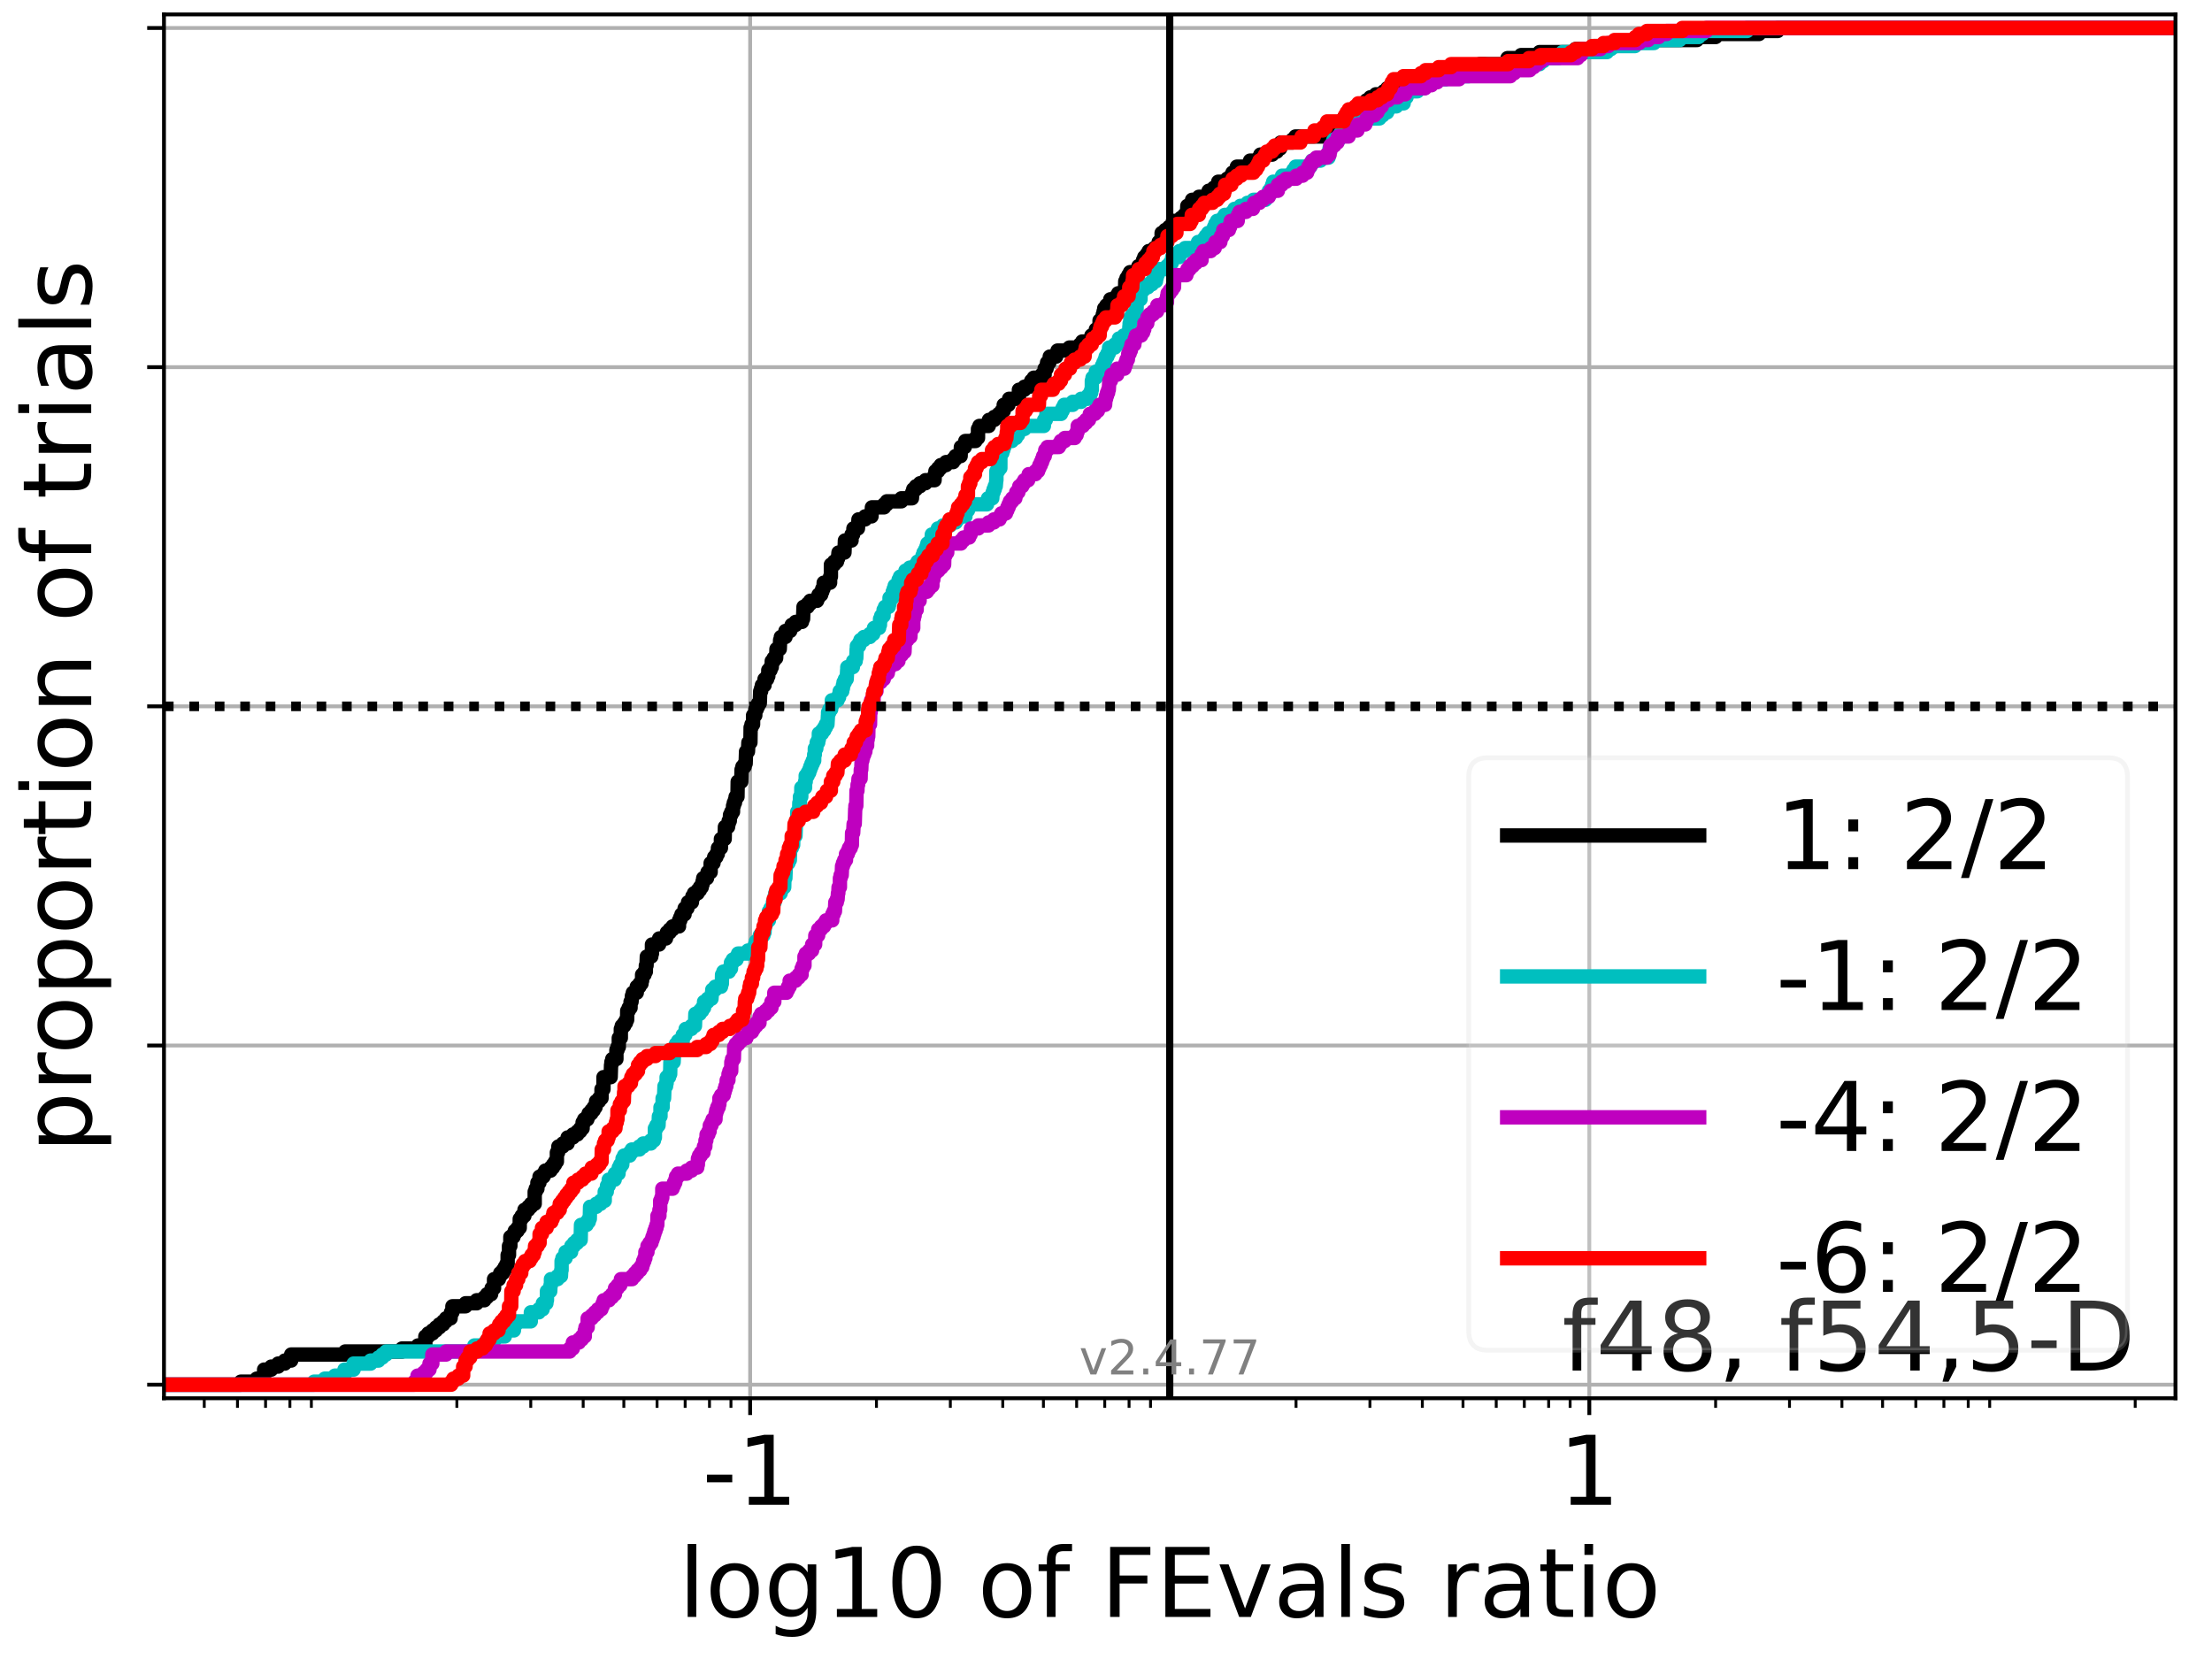 <?xml version="1.0" encoding="utf-8" standalone="no"?>
<!DOCTYPE svg PUBLIC "-//W3C//DTD SVG 1.1//EN"
  "http://www.w3.org/Graphics/SVG/1.1/DTD/svg11.dtd">
<!-- Created with matplotlib (https://matplotlib.org/) -->
<svg height="345.6pt" version="1.1" viewBox="0 0 460.8 345.6" width="460.8pt" xmlns="http://www.w3.org/2000/svg" xmlns:xlink="http://www.w3.org/1999/xlink">
 <defs>
  <style type="text/css">*{stroke-linecap:butt;stroke-linejoin:round;}</style>
 </defs>
 <g id="figure_1">
  <g id="patch_1">
   <path d="M 0 345.6 
L 460.8 345.6 
L 460.8 0 
L 0 0 
z
" style="fill:#ffffff;"/>
  </g>
  <g id="axes_1">
   <g id="patch_2">
    <path d="M 34.16 291.28 
L 453.192 291.28 
L 453.192 3 
L 34.16 3 
z
" style="fill:#ffffff;"/>
   </g>
   <g id="matplotlib.axis_1">
    <g id="xtick_1">
     <g id="line2d_1">
      <path clip-path="url(#p081af8d9ae)" d="M 156.269 291.28 
L 156.269 3 
" style="fill:none;stroke:#b0b0b0;stroke-linecap:square;stroke-width:0.8;"/>
     </g>
     <g id="line2d_2">
      <defs>
       <path d="M 0 0 
L 0 3.5 
" id="m0f91456967" style="stroke:#000000;stroke-width:0.8;"/>
      </defs>
      <g>
       <use style="stroke:#000000;stroke-width:0.8;" x="156.269" xlink:href="#m0f91456967" y="291.28"/>
      </g>
     </g>
     <g id="text_1">
      <!-- -1 -->
      <g transform="translate(146.299 313.477)scale(0.2 -0.2)">
       <defs>
        <path d="M 4.891 31.391 
L 31.203 31.391 
L 31.203 23.391 
L 4.891 23.391 
z
" id="DejaVuSans-45"/>
        <path d="M 12.406 8.297 
L 28.516 8.297 
L 28.516 63.922 
L 10.984 60.406 
L 10.984 69.391 
L 28.422 72.906 
L 38.281 72.906 
L 38.281 8.297 
L 54.391 8.297 
L 54.391 0 
L 12.406 0 
z
" id="DejaVuSans-49"/>
       </defs>
       <use xlink:href="#DejaVuSans-45"/>
       <use x="36.084" xlink:href="#DejaVuSans-49"/>
      </g>
     </g>
    </g>
    <g id="xtick_2">
     <g id="line2d_3">
      <path clip-path="url(#p081af8d9ae)" d="M 331.083 291.28 
L 331.083 3 
" style="fill:none;stroke:#b0b0b0;stroke-linecap:square;stroke-width:0.8;"/>
     </g>
     <g id="line2d_4">
      <g>
       <use style="stroke:#000000;stroke-width:0.8;" x="331.083" xlink:href="#m0f91456967" y="291.28"/>
      </g>
     </g>
     <g id="text_2">
      <!-- 1 -->
      <g transform="translate(324.72 313.477)scale(0.2 -0.2)">
       <use xlink:href="#DejaVuSans-49"/>
      </g>
     </g>
    </g>
    <g id="xtick_3">
     <g id="line2d_5">
      <defs>
       <path d="M 0 0 
L 0 2 
" id="mdcaec9e36c" style="stroke:#000000;stroke-width:0.6;"/>
      </defs>
      <g>
       <use style="stroke:#000000;stroke-width:0.6;" x="42.55" xlink:href="#mdcaec9e36c" y="291.28"/>
      </g>
     </g>
    </g>
    <g id="xtick_4">
     <g id="line2d_6">
      <g>
       <use style="stroke:#000000;stroke-width:0.6;" x="49.471" xlink:href="#mdcaec9e36c" y="291.28"/>
      </g>
     </g>
    </g>
    <g id="xtick_5">
     <g id="line2d_7">
      <g>
       <use style="stroke:#000000;stroke-width:0.6;" x="55.323" xlink:href="#mdcaec9e36c" y="291.28"/>
      </g>
     </g>
    </g>
    <g id="xtick_6">
     <g id="line2d_8">
      <g>
       <use style="stroke:#000000;stroke-width:0.6;" x="60.392" xlink:href="#mdcaec9e36c" y="291.28"/>
      </g>
     </g>
    </g>
    <g id="xtick_7">
     <g id="line2d_9">
      <g>
       <use style="stroke:#000000;stroke-width:0.6;" x="64.863" xlink:href="#mdcaec9e36c" y="291.28"/>
      </g>
     </g>
    </g>
    <g id="xtick_8">
     <g id="line2d_10">
      <g>
       <use style="stroke:#000000;stroke-width:0.6;" x="95.174" xlink:href="#mdcaec9e36c" y="291.28"/>
      </g>
     </g>
    </g>
    <g id="xtick_9">
     <g id="line2d_11">
      <g>
       <use style="stroke:#000000;stroke-width:0.6;" x="110.566" xlink:href="#mdcaec9e36c" y="291.28"/>
      </g>
     </g>
    </g>
    <g id="xtick_10">
     <g id="line2d_12">
      <g>
       <use style="stroke:#000000;stroke-width:0.6;" x="121.487" xlink:href="#mdcaec9e36c" y="291.28"/>
      </g>
     </g>
    </g>
    <g id="xtick_11">
     <g id="line2d_13">
      <g>
       <use style="stroke:#000000;stroke-width:0.6;" x="129.957" xlink:href="#mdcaec9e36c" y="291.28"/>
      </g>
     </g>
    </g>
    <g id="xtick_12">
     <g id="line2d_14">
      <g>
       <use style="stroke:#000000;stroke-width:0.6;" x="136.878" xlink:href="#mdcaec9e36c" y="291.28"/>
      </g>
     </g>
    </g>
    <g id="xtick_13">
     <g id="line2d_15">
      <g>
       <use style="stroke:#000000;stroke-width:0.6;" x="142.73" xlink:href="#mdcaec9e36c" y="291.28"/>
      </g>
     </g>
    </g>
    <g id="xtick_14">
     <g id="line2d_16">
      <g>
       <use style="stroke:#000000;stroke-width:0.6;" x="147.799" xlink:href="#mdcaec9e36c" y="291.28"/>
      </g>
     </g>
    </g>
    <g id="xtick_15">
     <g id="line2d_17">
      <g>
       <use style="stroke:#000000;stroke-width:0.6;" x="152.27" xlink:href="#mdcaec9e36c" y="291.28"/>
      </g>
     </g>
    </g>
    <g id="xtick_16">
     <g id="line2d_18">
      <g>
       <use style="stroke:#000000;stroke-width:0.6;" x="182.581" xlink:href="#mdcaec9e36c" y="291.28"/>
      </g>
     </g>
    </g>
    <g id="xtick_17">
     <g id="line2d_19">
      <g>
       <use style="stroke:#000000;stroke-width:0.6;" x="197.973" xlink:href="#mdcaec9e36c" y="291.28"/>
      </g>
     </g>
    </g>
    <g id="xtick_18">
     <g id="line2d_20">
      <g>
       <use style="stroke:#000000;stroke-width:0.6;" x="208.893" xlink:href="#mdcaec9e36c" y="291.28"/>
      </g>
     </g>
    </g>
    <g id="xtick_19">
     <g id="line2d_21">
      <g>
       <use style="stroke:#000000;stroke-width:0.6;" x="217.364" xlink:href="#mdcaec9e36c" y="291.28"/>
      </g>
     </g>
    </g>
    <g id="xtick_20">
     <g id="line2d_22">
      <g>
       <use style="stroke:#000000;stroke-width:0.6;" x="224.285" xlink:href="#mdcaec9e36c" y="291.28"/>
      </g>
     </g>
    </g>
    <g id="xtick_21">
     <g id="line2d_23">
      <g>
       <use style="stroke:#000000;stroke-width:0.6;" x="230.137" xlink:href="#mdcaec9e36c" y="291.28"/>
      </g>
     </g>
    </g>
    <g id="xtick_22">
     <g id="line2d_24">
      <g>
       <use style="stroke:#000000;stroke-width:0.6;" x="235.205" xlink:href="#mdcaec9e36c" y="291.28"/>
      </g>
     </g>
    </g>
    <g id="xtick_23">
     <g id="line2d_25">
      <g>
       <use style="stroke:#000000;stroke-width:0.6;" x="239.676" xlink:href="#mdcaec9e36c" y="291.28"/>
      </g>
     </g>
    </g>
    <g id="xtick_24">
     <g id="line2d_26">
      <g>
       <use style="stroke:#000000;stroke-width:0.6;" x="269.988" xlink:href="#mdcaec9e36c" y="291.28"/>
      </g>
     </g>
    </g>
    <g id="xtick_25">
     <g id="line2d_27">
      <g>
       <use style="stroke:#000000;stroke-width:0.6;" x="285.38" xlink:href="#mdcaec9e36c" y="291.28"/>
      </g>
     </g>
    </g>
    <g id="xtick_26">
     <g id="line2d_28">
      <g>
       <use style="stroke:#000000;stroke-width:0.6;" x="296.3" xlink:href="#mdcaec9e36c" y="291.28"/>
      </g>
     </g>
    </g>
    <g id="xtick_27">
     <g id="line2d_29">
      <g>
       <use style="stroke:#000000;stroke-width:0.6;" x="304.771" xlink:href="#mdcaec9e36c" y="291.28"/>
      </g>
     </g>
    </g>
    <g id="xtick_28">
     <g id="line2d_30">
      <g>
       <use style="stroke:#000000;stroke-width:0.6;" x="311.692" xlink:href="#mdcaec9e36c" y="291.28"/>
      </g>
     </g>
    </g>
    <g id="xtick_29">
     <g id="line2d_31">
      <g>
       <use style="stroke:#000000;stroke-width:0.6;" x="317.543" xlink:href="#mdcaec9e36c" y="291.28"/>
      </g>
     </g>
    </g>
    <g id="xtick_30">
     <g id="line2d_32">
      <g>
       <use style="stroke:#000000;stroke-width:0.6;" x="322.612" xlink:href="#mdcaec9e36c" y="291.28"/>
      </g>
     </g>
    </g>
    <g id="xtick_31">
     <g id="line2d_33">
      <g>
       <use style="stroke:#000000;stroke-width:0.6;" x="327.083" xlink:href="#mdcaec9e36c" y="291.28"/>
      </g>
     </g>
    </g>
    <g id="xtick_32">
     <g id="line2d_34">
      <g>
       <use style="stroke:#000000;stroke-width:0.6;" x="357.395" xlink:href="#mdcaec9e36c" y="291.28"/>
      </g>
     </g>
    </g>
    <g id="xtick_33">
     <g id="line2d_35">
      <g>
       <use style="stroke:#000000;stroke-width:0.6;" x="372.786" xlink:href="#mdcaec9e36c" y="291.28"/>
      </g>
     </g>
    </g>
    <g id="xtick_34">
     <g id="line2d_36">
      <g>
       <use style="stroke:#000000;stroke-width:0.6;" x="383.707" xlink:href="#mdcaec9e36c" y="291.28"/>
      </g>
     </g>
    </g>
    <g id="xtick_35">
     <g id="line2d_37">
      <g>
       <use style="stroke:#000000;stroke-width:0.6;" x="392.178" xlink:href="#mdcaec9e36c" y="291.28"/>
      </g>
     </g>
    </g>
    <g id="xtick_36">
     <g id="line2d_38">
      <g>
       <use style="stroke:#000000;stroke-width:0.6;" x="399.099" xlink:href="#mdcaec9e36c" y="291.28"/>
      </g>
     </g>
    </g>
    <g id="xtick_37">
     <g id="line2d_39">
      <g>
       <use style="stroke:#000000;stroke-width:0.6;" x="404.95" xlink:href="#mdcaec9e36c" y="291.28"/>
      </g>
     </g>
    </g>
    <g id="xtick_38">
     <g id="line2d_40">
      <g>
       <use style="stroke:#000000;stroke-width:0.6;" x="410.019" xlink:href="#mdcaec9e36c" y="291.28"/>
      </g>
     </g>
    </g>
    <g id="xtick_39">
     <g id="line2d_41">
      <g>
       <use style="stroke:#000000;stroke-width:0.6;" x="414.49" xlink:href="#mdcaec9e36c" y="291.28"/>
      </g>
     </g>
    </g>
    <g id="xtick_40">
     <g id="line2d_42">
      <g>
       <use style="stroke:#000000;stroke-width:0.6;" x="444.802" xlink:href="#mdcaec9e36c" y="291.28"/>
      </g>
     </g>
    </g>
    <g id="text_3">
     <!-- log10 of FEvals ratio -->
     <g transform="translate(141.371 336.833)scale(0.2 -0.2)">
      <defs>
       <path d="M 9.422 75.984 
L 18.406 75.984 
L 18.406 0 
L 9.422 0 
z
" id="DejaVuSans-108"/>
       <path d="M 30.609 48.391 
Q 23.391 48.391 19.188 42.75 
Q 14.984 37.109 14.984 27.297 
Q 14.984 17.484 19.156 11.844 
Q 23.344 6.203 30.609 6.203 
Q 37.797 6.203 41.984 11.859 
Q 46.188 17.531 46.188 27.297 
Q 46.188 37.016 41.984 42.703 
Q 37.797 48.391 30.609 48.391 
z
M 30.609 56 
Q 42.328 56 49.016 48.375 
Q 55.719 40.766 55.719 27.297 
Q 55.719 13.875 49.016 6.219 
Q 42.328 -1.422 30.609 -1.422 
Q 18.844 -1.422 12.172 6.219 
Q 5.516 13.875 5.516 27.297 
Q 5.516 40.766 12.172 48.375 
Q 18.844 56 30.609 56 
z
" id="DejaVuSans-111"/>
       <path d="M 45.406 27.984 
Q 45.406 37.75 41.375 43.109 
Q 37.359 48.484 30.078 48.484 
Q 22.859 48.484 18.828 43.109 
Q 14.797 37.75 14.797 27.984 
Q 14.797 18.266 18.828 12.891 
Q 22.859 7.516 30.078 7.516 
Q 37.359 7.516 41.375 12.891 
Q 45.406 18.266 45.406 27.984 
z
M 54.391 6.781 
Q 54.391 -7.172 48.188 -13.984 
Q 42 -20.797 29.203 -20.797 
Q 24.469 -20.797 20.266 -20.094 
Q 16.062 -19.391 12.109 -17.922 
L 12.109 -9.188 
Q 16.062 -11.328 19.922 -12.344 
Q 23.781 -13.375 27.781 -13.375 
Q 36.625 -13.375 41.016 -8.766 
Q 45.406 -4.156 45.406 5.172 
L 45.406 9.625 
Q 42.625 4.781 38.281 2.391 
Q 33.938 0 27.875 0 
Q 17.828 0 11.672 7.656 
Q 5.516 15.328 5.516 27.984 
Q 5.516 40.672 11.672 48.328 
Q 17.828 56 27.875 56 
Q 33.938 56 38.281 53.609 
Q 42.625 51.219 45.406 46.391 
L 45.406 54.688 
L 54.391 54.688 
z
" id="DejaVuSans-103"/>
       <path d="M 31.781 66.406 
Q 24.172 66.406 20.328 58.906 
Q 16.5 51.422 16.5 36.375 
Q 16.5 21.391 20.328 13.891 
Q 24.172 6.391 31.781 6.391 
Q 39.453 6.391 43.281 13.891 
Q 47.125 21.391 47.125 36.375 
Q 47.125 51.422 43.281 58.906 
Q 39.453 66.406 31.781 66.406 
z
M 31.781 74.219 
Q 44.047 74.219 50.516 64.516 
Q 56.984 54.828 56.984 36.375 
Q 56.984 17.969 50.516 8.266 
Q 44.047 -1.422 31.781 -1.422 
Q 19.531 -1.422 13.062 8.266 
Q 6.594 17.969 6.594 36.375 
Q 6.594 54.828 13.062 64.516 
Q 19.531 74.219 31.781 74.219 
z
" id="DejaVuSans-48"/>
       <path id="DejaVuSans-32"/>
       <path d="M 37.109 75.984 
L 37.109 68.5 
L 28.516 68.5 
Q 23.688 68.5 21.797 66.547 
Q 19.922 64.594 19.922 59.516 
L 19.922 54.688 
L 34.719 54.688 
L 34.719 47.703 
L 19.922 47.703 
L 19.922 0 
L 10.891 0 
L 10.891 47.703 
L 2.297 47.703 
L 2.297 54.688 
L 10.891 54.688 
L 10.891 58.5 
Q 10.891 67.625 15.141 71.797 
Q 19.391 75.984 28.609 75.984 
z
" id="DejaVuSans-102"/>
       <path d="M 9.812 72.906 
L 51.703 72.906 
L 51.703 64.594 
L 19.672 64.594 
L 19.672 43.109 
L 48.578 43.109 
L 48.578 34.812 
L 19.672 34.812 
L 19.672 0 
L 9.812 0 
z
" id="DejaVuSans-70"/>
       <path d="M 9.812 72.906 
L 55.906 72.906 
L 55.906 64.594 
L 19.672 64.594 
L 19.672 43.016 
L 54.391 43.016 
L 54.391 34.719 
L 19.672 34.719 
L 19.672 8.297 
L 56.781 8.297 
L 56.781 0 
L 9.812 0 
z
" id="DejaVuSans-69"/>
       <path d="M 2.984 54.688 
L 12.5 54.688 
L 29.594 8.797 
L 46.688 54.688 
L 56.203 54.688 
L 35.688 0 
L 23.484 0 
z
" id="DejaVuSans-118"/>
       <path d="M 34.281 27.484 
Q 23.391 27.484 19.188 25 
Q 14.984 22.516 14.984 16.5 
Q 14.984 11.719 18.141 8.906 
Q 21.297 6.109 26.703 6.109 
Q 34.188 6.109 38.703 11.406 
Q 43.219 16.703 43.219 25.484 
L 43.219 27.484 
z
M 52.203 31.203 
L 52.203 0 
L 43.219 0 
L 43.219 8.297 
Q 40.141 3.328 35.547 0.953 
Q 30.953 -1.422 24.312 -1.422 
Q 15.922 -1.422 10.953 3.297 
Q 6 8.016 6 15.922 
Q 6 25.141 12.172 29.828 
Q 18.359 34.516 30.609 34.516 
L 43.219 34.516 
L 43.219 35.406 
Q 43.219 41.609 39.141 45 
Q 35.062 48.391 27.688 48.391 
Q 23 48.391 18.547 47.266 
Q 14.109 46.141 10.016 43.891 
L 10.016 52.203 
Q 14.938 54.109 19.578 55.047 
Q 24.219 56 28.609 56 
Q 40.484 56 46.344 49.844 
Q 52.203 43.703 52.203 31.203 
z
" id="DejaVuSans-97"/>
       <path d="M 44.281 53.078 
L 44.281 44.578 
Q 40.484 46.531 36.375 47.5 
Q 32.281 48.484 27.875 48.484 
Q 21.188 48.484 17.844 46.438 
Q 14.5 44.391 14.5 40.281 
Q 14.5 37.156 16.891 35.375 
Q 19.281 33.594 26.516 31.984 
L 29.594 31.297 
Q 39.156 29.25 43.188 25.516 
Q 47.219 21.781 47.219 15.094 
Q 47.219 7.469 41.188 3.016 
Q 35.156 -1.422 24.609 -1.422 
Q 20.219 -1.422 15.453 -0.562 
Q 10.688 0.297 5.422 2 
L 5.422 11.281 
Q 10.406 8.688 15.234 7.391 
Q 20.062 6.109 24.812 6.109 
Q 31.156 6.109 34.562 8.281 
Q 37.984 10.453 37.984 14.406 
Q 37.984 18.062 35.516 20.016 
Q 33.062 21.969 24.703 23.781 
L 21.578 24.516 
Q 13.234 26.266 9.516 29.906 
Q 5.812 33.547 5.812 39.891 
Q 5.812 47.609 11.281 51.797 
Q 16.75 56 26.812 56 
Q 31.781 56 36.172 55.266 
Q 40.578 54.547 44.281 53.078 
z
" id="DejaVuSans-115"/>
       <path d="M 41.109 46.297 
Q 39.594 47.172 37.812 47.578 
Q 36.031 48 33.891 48 
Q 26.266 48 22.188 43.047 
Q 18.109 38.094 18.109 28.812 
L 18.109 0 
L 9.078 0 
L 9.078 54.688 
L 18.109 54.688 
L 18.109 46.188 
Q 20.953 51.172 25.484 53.578 
Q 30.031 56 36.531 56 
Q 37.453 56 38.578 55.875 
Q 39.703 55.766 41.062 55.516 
z
" id="DejaVuSans-114"/>
       <path d="M 18.312 70.219 
L 18.312 54.688 
L 36.812 54.688 
L 36.812 47.703 
L 18.312 47.703 
L 18.312 18.016 
Q 18.312 11.328 20.141 9.422 
Q 21.969 7.516 27.594 7.516 
L 36.812 7.516 
L 36.812 0 
L 27.594 0 
Q 17.188 0 13.234 3.875 
Q 9.281 7.766 9.281 18.016 
L 9.281 47.703 
L 2.688 47.703 
L 2.688 54.688 
L 9.281 54.688 
L 9.281 70.219 
z
" id="DejaVuSans-116"/>
       <path d="M 9.422 54.688 
L 18.406 54.688 
L 18.406 0 
L 9.422 0 
z
M 9.422 75.984 
L 18.406 75.984 
L 18.406 64.594 
L 9.422 64.594 
z
" id="DejaVuSans-105"/>
      </defs>
      <use xlink:href="#DejaVuSans-108"/>
      <use x="27.783" xlink:href="#DejaVuSans-111"/>
      <use x="88.965" xlink:href="#DejaVuSans-103"/>
      <use x="152.441" xlink:href="#DejaVuSans-49"/>
      <use x="216.064" xlink:href="#DejaVuSans-48"/>
      <use x="279.688" xlink:href="#DejaVuSans-32"/>
      <use x="311.475" xlink:href="#DejaVuSans-111"/>
      <use x="372.656" xlink:href="#DejaVuSans-102"/>
      <use x="407.861" xlink:href="#DejaVuSans-32"/>
      <use x="439.648" xlink:href="#DejaVuSans-70"/>
      <use x="497.168" xlink:href="#DejaVuSans-69"/>
      <use x="560.352" xlink:href="#DejaVuSans-118"/>
      <use x="619.531" xlink:href="#DejaVuSans-97"/>
      <use x="680.811" xlink:href="#DejaVuSans-108"/>
      <use x="708.594" xlink:href="#DejaVuSans-115"/>
      <use x="760.693" xlink:href="#DejaVuSans-32"/>
      <use x="792.48" xlink:href="#DejaVuSans-114"/>
      <use x="833.594" xlink:href="#DejaVuSans-97"/>
      <use x="894.873" xlink:href="#DejaVuSans-116"/>
      <use x="934.082" xlink:href="#DejaVuSans-105"/>
      <use x="961.865" xlink:href="#DejaVuSans-111"/>
     </g>
    </g>
   </g>
   <g id="matplotlib.axis_2">
    <g id="ytick_1">
     <g id="line2d_43">
      <path clip-path="url(#p081af8d9ae)" d="M 34.16 288.454 
L 453.192 288.454 
" style="fill:none;stroke:#b0b0b0;stroke-linecap:square;stroke-width:0.8;"/>
     </g>
     <g id="line2d_44">
      <defs>
       <path d="M 0 0 
L -3.5 0 
" id="m0220d79c84" style="stroke:#000000;stroke-width:0.8;"/>
      </defs>
      <g>
       <use style="stroke:#000000;stroke-width:0.8;" x="34.16" xlink:href="#m0220d79c84" y="288.454"/>
      </g>
     </g>
    </g>
    <g id="ytick_2">
     <g id="line2d_45">
      <path clip-path="url(#p081af8d9ae)" d="M 34.16 217.797 
L 453.192 217.797 
" style="fill:none;stroke:#b0b0b0;stroke-linecap:square;stroke-width:0.8;"/>
     </g>
     <g id="line2d_46">
      <g>
       <use style="stroke:#000000;stroke-width:0.8;" x="34.16" xlink:href="#m0220d79c84" y="217.797"/>
      </g>
     </g>
    </g>
    <g id="ytick_3">
     <g id="line2d_47">
      <path clip-path="url(#p081af8d9ae)" d="M 34.16 147.14 
L 453.192 147.14 
" style="fill:none;stroke:#b0b0b0;stroke-linecap:square;stroke-width:0.8;"/>
     </g>
     <g id="line2d_48">
      <g>
       <use style="stroke:#000000;stroke-width:0.8;" x="34.16" xlink:href="#m0220d79c84" y="147.14"/>
      </g>
     </g>
    </g>
    <g id="ytick_4">
     <g id="line2d_49">
      <path clip-path="url(#p081af8d9ae)" d="M 34.16 76.483 
L 453.192 76.483 
" style="fill:none;stroke:#b0b0b0;stroke-linecap:square;stroke-width:0.8;"/>
     </g>
     <g id="line2d_50">
      <g>
       <use style="stroke:#000000;stroke-width:0.8;" x="34.16" xlink:href="#m0220d79c84" y="76.483"/>
      </g>
     </g>
    </g>
    <g id="ytick_5">
     <g id="line2d_51">
      <path clip-path="url(#p081af8d9ae)" d="M 34.16 5.826 
L 453.192 5.826 
" style="fill:none;stroke:#b0b0b0;stroke-linecap:square;stroke-width:0.8;"/>
     </g>
     <g id="line2d_52">
      <g>
       <use style="stroke:#000000;stroke-width:0.8;" x="34.16" xlink:href="#m0220d79c84" y="5.826"/>
      </g>
     </g>
    </g>
    <g id="text_4">
     <!-- proportion of trials -->
     <g transform="translate(19.001 240.146)rotate(-90)scale(0.2 -0.2)">
      <defs>
       <path d="M 18.109 8.203 
L 18.109 -20.797 
L 9.078 -20.797 
L 9.078 54.688 
L 18.109 54.688 
L 18.109 46.391 
Q 20.953 51.266 25.266 53.625 
Q 29.594 56 35.594 56 
Q 45.562 56 51.781 48.094 
Q 58.016 40.188 58.016 27.297 
Q 58.016 14.406 51.781 6.484 
Q 45.562 -1.422 35.594 -1.422 
Q 29.594 -1.422 25.266 0.953 
Q 20.953 3.328 18.109 8.203 
z
M 48.688 27.297 
Q 48.688 37.203 44.609 42.844 
Q 40.531 48.484 33.406 48.484 
Q 26.266 48.484 22.188 42.844 
Q 18.109 37.203 18.109 27.297 
Q 18.109 17.391 22.188 11.75 
Q 26.266 6.109 33.406 6.109 
Q 40.531 6.109 44.609 11.75 
Q 48.688 17.391 48.688 27.297 
z
" id="DejaVuSans-112"/>
       <path d="M 54.891 33.016 
L 54.891 0 
L 45.906 0 
L 45.906 32.719 
Q 45.906 40.484 42.875 44.328 
Q 39.844 48.188 33.797 48.188 
Q 26.516 48.188 22.312 43.547 
Q 18.109 38.922 18.109 30.906 
L 18.109 0 
L 9.078 0 
L 9.078 54.688 
L 18.109 54.688 
L 18.109 46.188 
Q 21.344 51.125 25.703 53.562 
Q 30.078 56 35.797 56 
Q 45.219 56 50.047 50.172 
Q 54.891 44.344 54.891 33.016 
z
" id="DejaVuSans-110"/>
      </defs>
      <use xlink:href="#DejaVuSans-112"/>
      <use x="63.477" xlink:href="#DejaVuSans-114"/>
      <use x="102.34" xlink:href="#DejaVuSans-111"/>
      <use x="163.521" xlink:href="#DejaVuSans-112"/>
      <use x="226.998" xlink:href="#DejaVuSans-111"/>
      <use x="288.18" xlink:href="#DejaVuSans-114"/>
      <use x="329.293" xlink:href="#DejaVuSans-116"/>
      <use x="368.502" xlink:href="#DejaVuSans-105"/>
      <use x="396.285" xlink:href="#DejaVuSans-111"/>
      <use x="457.467" xlink:href="#DejaVuSans-110"/>
      <use x="520.846" xlink:href="#DejaVuSans-32"/>
      <use x="552.633" xlink:href="#DejaVuSans-111"/>
      <use x="613.814" xlink:href="#DejaVuSans-102"/>
      <use x="649.02" xlink:href="#DejaVuSans-32"/>
      <use x="680.807" xlink:href="#DejaVuSans-116"/>
      <use x="720.016" xlink:href="#DejaVuSans-114"/>
      <use x="761.129" xlink:href="#DejaVuSans-105"/>
      <use x="788.912" xlink:href="#DejaVuSans-97"/>
      <use x="850.191" xlink:href="#DejaVuSans-108"/>
      <use x="877.975" xlink:href="#DejaVuSans-115"/>
     </g>
    </g>
   </g>
   <g id="line2d_53">
    <path clip-path="url(#p081af8d9ae)" d="M 34.16 288.454 
L 50.168 288.454 
L 50.168 287.826 
L 53.471 287.826 
L 53.471 287.198 
L 55.02 287.198 
L 55.02 285.313 
L 56.509 285.313 
L 56.509 284.685 
L 57.942 284.685 
L 57.942 284.057 
L 59.322 284.057 
L 59.322 283.429 
L 60.654 283.429 
L 60.654 282.173 
L 71.901 282.173 
L 71.901 281.545 
L 83.757 281.545 
L 83.757 280.917 
L 87.06 280.917 
L 87.06 280.289 
L 88.609 280.289 
L 88.609 278.405 
L 89.215 278.405 
L 89.215 277.777 
L 90.098 277.777 
L 90.098 277.149 
L 90.83 277.149 
L 90.83 276.521 
L 91.531 276.521 
L 91.531 275.893 
L 92.329 275.893 
L 92.329 275.264 
L 92.911 275.264 
L 92.911 274.636 
L 93.869 274.636 
L 93.945 273.38 
L 94.243 273.38 
L 94.243 272.124 
L 96.983 272.124 
L 96.983 271.496 
L 99.301 271.496 
L 99.301 270.868 
L 100.9 270.868 
L 100.9 270.24 
L 101.466 270.24 
L 101.466 269.612 
L 102.307 269.612 
L 102.416 268.356 
L 102.919 268.356 
L 102.919 266.472 
L 103.923 266.472 
L 103.923 265.844 
L 104.203 265.844 
L 104.203 265.215 
L 104.769 265.215 
L 104.769 264.587 
L 105.152 264.587 
L 105.152 263.959 
L 105.49 263.959 
L 105.49 263.331 
L 105.752 263.331 
L 105.752 261.447 
L 106.034 261.447 
L 106.034 259.563 
L 106.318 259.563 
L 106.318 257.679 
L 106.961 257.679 
L 106.961 257.051 
L 107.241 257.051 
L 107.241 256.423 
L 107.807 256.423 
L 107.807 255.795 
L 108.267 255.795 
L 108.274 253.91 
L 108.674 253.91 
L 108.674 253.282 
L 109.24 253.282 
L 109.26 252.026 
L 110.054 252.026 
L 110.054 251.398 
L 110.62 251.398 
L 110.62 250.77 
L 111.386 250.77 
L 111.389 248.258 
L 111.603 248.258 
L 111.603 247.63 
L 111.952 247.63 
L 111.952 246.374 
L 112.375 246.374 
L 112.393 245.118 
L 113.219 245.118 
L 113.219 244.489 
L 113.588 244.489 
L 113.588 243.861 
L 114.703 243.861 
L 114.703 243.233 
L 115.204 243.233 
L 115.204 242.605 
L 115.625 242.605 
L 115.625 241.977 
L 116.011 241.977 
L 116.011 240.093 
L 116.257 240.093 
L 116.319 238.837 
L 117.241 238.837 
L 117.241 238.209 
L 118.242 238.209 
L 118.245 236.953 
L 119.357 236.953 
L 119.357 236.325 
L 120.28 236.325 
L 120.28 235.697 
L 120.87 235.697 
L 120.87 235.069 
L 121.367 235.069 
L 121.367 233.812 
L 121.69 233.812 
L 121.69 233.184 
L 122.353 233.184 
L 122.353 232.556 
L 122.633 232.556 
L 122.633 231.928 
L 123.199 231.928 
L 123.199 231.3 
L 123.674 231.3 
L 123.674 230.672 
L 124.056 230.672 
L 124.056 230.044 
L 124.173 230.044 
L 124.173 229.416 
L 124.79 229.416 
L 124.79 228.788 
L 125.308 228.788 
L 125.308 226.904 
L 125.712 226.904 
L 125.723 224.392 
L 127.212 224.392 
L 127.292 221.879 
L 127.359 221.879 
L 127.359 221.251 
L 127.541 221.251 
L 127.541 220.623 
L 128.408 220.623 
L 128.408 218.739 
L 128.644 218.739 
L 128.644 218.111 
L 128.909 218.111 
L 128.909 216.227 
L 129.33 216.227 
L 129.33 214.343 
L 129.526 214.343 
L 129.526 213.714 
L 130.025 213.714 
L 130.025 213.086 
L 130.398 213.086 
L 130.398 212.458 
L 130.641 212.458 
L 130.663 210.574 
L 130.962 210.574 
L 130.962 209.946 
L 131.357 209.946 
L 131.357 208.69 
L 131.563 208.69 
L 131.649 207.434 
L 131.83 207.434 
L 131.83 206.806 
L 132.648 206.806 
L 132.648 205.55 
L 133.211 205.55 
L 133.211 204.922 
L 133.634 204.922 
L 133.634 204.294 
L 133.763 204.294 
L 133.763 203.037 
L 134.265 203.037 
L 134.265 202.409 
L 134.543 202.409 
L 134.543 201.153 
L 134.685 201.153 
L 134.749 199.269 
L 135.671 199.269 
L 135.671 198.641 
L 135.815 198.641 
L 135.815 196.757 
L 137.304 196.757 
L 137.31 195.501 
L 138.737 195.501 
L 138.737 194.873 
L 138.925 194.873 
L 138.925 194.245 
L 139.509 194.245 
L 139.509 193.617 
L 140.117 193.617 
L 140.117 192.988 
L 141.449 192.988 
L 141.449 191.732 
L 141.712 191.732 
L 141.712 191.104 
L 141.964 191.104 
L 141.964 190.476 
L 142.603 190.476 
L 142.623 189.22 
L 143.19 189.22 
L 143.19 188.592 
L 143.328 188.592 
L 143.328 187.964 
L 144.134 187.964 
L 144.238 186.708 
L 144.573 186.708 
L 144.573 186.08 
L 145.327 186.08 
L 145.327 185.452 
L 145.789 185.452 
L 145.789 184.824 
L 146.188 184.824 
L 146.188 184.196 
L 146.366 184.196 
L 146.366 183.568 
L 146.493 183.568 
L 146.493 182.939 
L 147.277 182.939 
L 147.277 182.311 
L 147.396 182.311 
L 147.396 181.683 
L 148.042 181.683 
L 148.042 179.799 
L 148.63 179.799 
L 148.63 179.171 
L 148.777 179.171 
L 148.777 178.543 
L 149.227 178.543 
L 149.227 177.915 
L 149.531 177.915 
L 149.565 176.659 
L 150.18 176.659 
L 150.18 174.775 
L 150.964 174.775 
L 151.014 172.262 
L 151.669 172.262 
L 151.669 171.634 
L 151.798 171.634 
L 151.798 171.006 
L 152.029 171.006 
L 152.08 169.75 
L 152.344 169.75 
L 152.344 169.122 
L 152.695 169.122 
L 152.709 167.866 
L 152.867 167.866 
L 152.867 167.238 
L 153.101 167.238 
L 153.101 166.61 
L 153.247 166.61 
L 153.247 165.982 
L 153.63 165.982 
L 153.676 162.842 
L 154.417 162.842 
L 154.482 160.329 
L 154.659 160.329 
L 154.659 159.701 
L 155.119 159.701 
L 155.119 159.073 
L 155.332 159.073 
L 155.416 156.561 
L 155.814 156.561 
L 155.906 154.677 
L 156.327 154.677 
L 156.369 151.536 
L 156.551 151.536 
L 156.551 150.908 
L 156.881 150.908 
L 156.881 149.024 
L 157.339 149.024 
L 157.355 147.768 
L 157.65 147.768 
L 157.65 147.14 
L 157.932 147.14 
L 157.932 146.512 
L 158.277 146.512 
L 158.37 144 
L 158.56 144 
L 158.56 143.372 
L 158.719 143.372 
L 158.719 142.744 
L 159.264 142.744 
L 159.264 141.487 
L 159.803 141.487 
L 159.803 140.859 
L 160.051 140.859 
L 160.051 139.603 
L 160.51 139.603 
L 160.51 138.975 
L 160.771 138.975 
L 160.771 137.719 
L 161.183 137.719 
L 161.183 137.091 
L 161.682 137.091 
L 161.758 135.207 
L 162.438 135.207 
L 162.516 133.323 
L 162.668 133.323 
L 162.668 132.695 
L 163.632 132.695 
L 163.632 131.438 
L 164.618 131.438 
L 164.618 130.81 
L 164.923 130.81 
L 164.923 130.182 
L 165.741 130.182 
L 165.741 129.554 
L 167.06 129.554 
L 167.06 128.926 
L 167.291 128.926 
L 167.387 126.414 
L 168.239 126.414 
L 168.239 125.786 
L 168.78 125.786 
L 168.78 125.158 
L 170.213 125.158 
L 170.213 124.53 
L 170.51 124.53 
L 170.51 123.902 
L 171.062 123.902 
L 171.062 123.274 
L 171.298 123.274 
L 171.298 122.646 
L 171.542 122.646 
L 171.593 121.389 
L 172.925 121.389 
L 172.925 120.133 
L 173.092 120.133 
L 173.098 117.621 
L 173.762 117.621 
L 173.762 116.993 
L 174.365 116.993 
L 174.365 116.365 
L 174.581 116.365 
L 174.674 115.109 
L 175.914 115.109 
L 176.013 112.597 
L 177.394 112.597 
L 177.403 111.341 
L 177.723 111.341 
L 177.789 110.084 
L 178.726 110.084 
L 178.836 108.2 
L 180.216 108.2 
L 180.216 107.572 
L 181.548 107.572 
L 181.639 105.688 
L 184.171 105.688 
L 184.171 105.06 
L 184.754 105.06 
L 184.754 104.432 
L 187.767 104.432 
L 187.767 103.804 
L 189.972 103.804 
L 190.034 102.548 
L 190.241 102.548 
L 190.241 101.92 
L 190.807 101.92 
L 190.807 101.292 
L 191.65 101.292 
L 191.65 100.663 
L 192.795 100.663 
L 192.795 100.035 
L 194.688 100.035 
L 194.731 98.779 
L 194.866 98.779 
L 194.866 98.151 
L 195.432 98.151 
L 195.432 97.523 
L 195.97 97.523 
L 195.97 96.895 
L 197.063 96.895 
L 197.063 96.267 
L 198.555 96.267 
L 198.555 95.639 
L 199.048 95.639 
L 199.048 95.011 
L 200.12 95.011 
L 200.171 93.127 
L 200.976 93.127 
L 201.085 91.871 
L 203.209 91.871 
L 203.209 91.243 
L 203.738 91.243 
L 203.738 89.358 
L 204.027 89.358 
L 204.027 88.73 
L 205.972 88.73 
L 206.012 87.474 
L 207.127 87.474 
L 207.127 86.846 
L 208.05 86.846 
L 208.05 86.218 
L 208.641 86.218 
L 208.641 85.59 
L 209.094 85.59 
L 209.094 84.334 
L 210.08 84.334 
L 210.08 83.706 
L 210.211 83.706 
L 210.211 83.078 
L 212.259 83.078 
L 212.259 81.194 
L 213.397 81.194 
L 213.397 80.566 
L 214.493 80.566 
L 214.493 79.937 
L 214.837 79.937 
L 214.837 79.309 
L 215.355 79.309 
L 215.355 78.681 
L 216.971 78.681 
L 216.971 78.053 
L 217.614 78.053 
L 217.614 76.797 
L 218.023 76.797 
L 218.119 75.541 
L 218.601 75.541 
L 218.685 74.285 
L 220.009 74.285 
L 220.009 73.657 
L 220.303 73.657 
L 220.303 73.029 
L 222.769 73.029 
L 222.769 72.401 
L 224.929 72.401 
L 224.929 71.773 
L 225.441 71.773 
L 225.441 71.145 
L 227.172 71.145 
L 227.172 70.517 
L 227.363 70.517 
L 227.363 69.888 
L 228.082 69.888 
L 228.082 69.26 
L 228.284 69.26 
L 228.284 68.632 
L 229.059 68.632 
L 229.059 66.748 
L 229.559 66.748 
L 229.559 66.12 
L 229.734 66.12 
L 229.734 65.492 
L 229.9 65.492 
L 229.9 64.864 
L 230.032 64.864 
L 230.032 64.236 
L 230.478 64.236 
L 230.478 63.608 
L 231.254 63.608 
L 231.293 62.352 
L 232.531 62.352 
L 232.531 61.724 
L 232.938 61.724 
L 232.938 61.096 
L 234.136 61.096 
L 234.136 60.468 
L 234.369 60.468 
L 234.415 58.583 
L 234.668 58.583 
L 234.668 57.955 
L 235.047 57.955 
L 235.047 57.327 
L 235.401 57.327 
L 235.401 56.699 
L 236.997 56.699 
L 236.997 56.071 
L 237.156 56.071 
L 237.156 55.443 
L 238.089 55.443 
L 238.118 54.187 
L 238.371 54.187 
L 238.371 53.559 
L 238.905 53.559 
L 238.905 52.931 
L 239.294 52.931 
L 239.294 52.303 
L 240.456 52.303 
L 240.456 51.675 
L 241.275 51.675 
L 241.37 50.419 
L 241.989 50.419 
L 241.989 48.534 
L 242.744 48.534 
L 242.744 47.906 
L 243.531 47.906 
L 243.531 47.278 
L 244.222 47.278 
L 244.222 46.65 
L 244.347 46.65 
L 244.347 46.022 
L 245.995 46.022 
L 245.995 45.394 
L 246.702 45.394 
L 246.702 44.766 
L 247.268 44.766 
L 247.344 42.882 
L 248.182 42.882 
L 248.182 42.254 
L 248.33 42.254 
L 248.33 41.626 
L 249.752 41.626 
L 249.752 40.998 
L 251.737 40.998 
L 251.779 39.742 
L 252.852 39.742 
L 252.852 39.114 
L 253.643 39.114 
L 253.643 38.485 
L 253.774 38.485 
L 253.774 37.857 
L 255.628 37.857 
L 255.628 37.229 
L 256.405 37.229 
L 256.405 36.601 
L 256.743 36.601 
L 256.743 35.973 
L 257.58 35.973 
L 257.665 34.717 
L 260.403 34.717 
L 260.409 33.461 
L 262.206 33.461 
L 262.206 32.833 
L 262.546 32.833 
L 262.546 32.205 
L 265.028 32.205 
L 265.028 31.577 
L 265.996 31.577 
L 265.996 30.949 
L 266.673 30.949 
L 266.784 29.693 
L 269.248 29.693 
L 269.248 29.065 
L 269.859 29.065 
L 269.859 28.436 
L 275.459 28.436 
L 275.494 27.18 
L 276.765 27.18 
L 276.765 26.552 
L 279.35 26.552 
L 279.35 25.924 
L 279.658 25.924 
L 279.658 25.296 
L 279.861 25.296 
L 279.861 24.668 
L 280.772 24.668 
L 280.772 24.04 
L 282.458 24.04 
L 282.458 23.412 
L 282.722 23.412 
L 282.722 22.784 
L 283.752 22.784 
L 283.752 22.156 
L 284.015 22.156 
L 284.015 21.528 
L 284.662 21.528 
L 284.662 20.9 
L 285.458 20.9 
L 285.458 20.272 
L 286.613 20.272 
L 286.613 19.644 
L 288.281 19.644 
L 288.281 19.016 
L 288.992 19.016 
L 288.992 18.387 
L 290.979 18.387 
L 290.979 17.759 
L 291.129 17.759 
L 291.129 17.131 
L 294.58 17.131 
L 294.58 16.503 
L 295.367 16.503 
L 295.367 15.875 
L 297.831 15.875 
L 297.831 15.247 
L 300.815 15.247 
L 300.815 14.619 
L 307.779 14.619 
L 307.779 13.991 
L 308.241 13.991 
L 308.241 13.363 
L 313.744 13.363 
L 313.744 12.735 
L 314.042 12.735 
L 314.042 12.107 
L 316.864 12.107 
L 316.864 11.479 
L 320.709 11.479 
L 320.709 10.851 
L 328.183 10.851 
L 328.183 10.223 
L 332.074 10.223 
L 332.074 9.595 
L 336.704 9.595 
L 336.704 8.967 
L 340.595 8.967 
L 340.595 8.339 
L 353.504 8.339 
L 353.504 7.71 
L 357.395 7.71 
L 357.395 7.082 
L 366.433 7.082 
L 366.433 6.454 
L 370.324 6.454 
L 370.324 5.826 
L 453.192 5.826 
L 453.192 5.826 
" style="fill:none;stroke:#000000;stroke-linecap:square;stroke-width:3;"/>
   </g>
   <g id="line2d_54">
    <path clip-path="url(#p081af8d9ae)" style="fill:none;stroke:#000000;stroke-linecap:square;stroke-width:3;"/>
   </g>
   <g id="line2d_55">
    <path clip-path="url(#p081af8d9ae)" d="M 34.16 288.454 
L 65.423 288.454 
L 65.423 287.826 
L 67.656 287.826 
L 67.656 287.198 
L 69.766 287.198 
L 69.766 286.57 
L 71.764 286.57 
L 71.764 285.313 
L 73.662 285.313 
L 73.662 284.057 
L 77.196 284.057 
L 77.196 283.429 
L 78.847 283.429 
L 78.847 282.801 
L 79.646 282.801 
L 79.646 282.173 
L 80.429 282.173 
L 80.429 281.545 
L 98.547 281.545 
L 98.547 280.917 
L 98.818 280.917 
L 98.818 280.289 
L 101.051 280.289 
L 101.051 279.661 
L 101.598 279.661 
L 101.598 279.033 
L 103.161 279.033 
L 103.161 278.405 
L 105.159 278.405 
L 105.159 277.149 
L 107.058 277.149 
L 107.058 275.893 
L 107.52 275.893 
L 107.52 275.264 
L 110.571 275.264 
L 110.591 273.38 
L 112.242 273.38 
L 112.242 272.752 
L 113.041 272.752 
L 113.085 271.496 
L 113.824 271.496 
L 113.824 270.868 
L 113.938 270.868 
L 113.938 268.984 
L 114.623 268.984 
L 114.681 267.728 
L 114.772 267.728 
L 114.772 266.472 
L 116.136 266.472 
L 116.136 265.844 
L 116.857 265.844 
L 116.914 264.587 
L 116.989 264.587 
L 116.989 262.703 
L 117.171 262.703 
L 117.171 262.075 
L 117.824 262.075 
L 117.824 260.819 
L 118.966 260.819 
L 119.024 259.563 
L 119.558 259.563 
L 119.558 258.935 
L 120.222 258.935 
L 120.222 258.307 
L 120.965 258.307 
L 121.034 255.166 
L 122.202 255.166 
L 122.202 254.538 
L 122.643 254.538 
L 122.643 253.91 
L 122.863 253.91 
L 122.921 251.398 
L 124.214 251.398 
L 124.214 250.77 
L 125.124 250.77 
L 125.124 250.142 
L 125.977 250.142 
L 125.977 248.258 
L 126.397 248.258 
L 126.454 247.002 
L 126.811 247.002 
L 126.811 245.746 
L 128.047 245.746 
L 128.105 244.489 
L 128.847 244.489 
L 128.904 243.233 
L 129.209 243.233 
L 129.209 242.605 
L 129.629 242.605 
L 129.687 241.349 
L 130.007 241.349 
L 130.007 240.721 
L 131.175 240.721 
L 131.175 240.093 
L 131.616 240.093 
L 131.616 239.465 
L 133.188 239.465 
L 133.188 238.837 
L 133.989 238.837 
L 133.989 238.209 
L 135.572 238.209 
L 135.572 237.581 
L 136.222 237.581 
L 136.222 236.953 
L 136.425 236.953 
L 136.425 235.069 
L 136.74 235.069 
L 136.74 234.44 
L 137.181 234.44 
L 137.26 232.556 
L 137.593 232.556 
L 137.593 230.672 
L 138.034 230.672 
L 138.034 228.788 
L 138.332 228.788 
L 138.428 226.276 
L 138.753 226.276 
L 138.753 225.648 
L 138.869 225.648 
L 138.869 224.392 
L 139.372 224.392 
L 139.372 223.763 
L 139.606 223.763 
L 139.658 221.251 
L 140.33 221.251 
L 140.44 218.739 
L 140.661 218.739 
L 140.661 218.111 
L 140.826 218.111 
L 140.826 217.483 
L 141.267 217.483 
L 141.267 216.855 
L 142.228 216.855 
L 142.228 215.599 
L 142.771 215.599 
L 142.838 214.343 
L 144.034 214.343 
L 144.034 213.714 
L 144.769 213.714 
L 144.859 211.202 
L 145.762 211.202 
L 145.762 210.574 
L 146.268 210.574 
L 146.268 209.946 
L 146.668 209.946 
L 146.668 208.69 
L 147.413 208.69 
L 147.413 208.062 
L 148.212 208.062 
L 148.308 206.806 
L 148.378 206.806 
L 148.378 206.178 
L 148.995 206.178 
L 148.995 205.55 
L 150.201 205.55 
L 150.201 204.922 
L 150.376 204.922 
L 150.418 203.037 
L 150.69 203.037 
L 150.69 202.409 
L 151.852 202.409 
L 151.852 201.781 
L 152.274 201.781 
L 152.274 200.525 
L 152.651 200.525 
L 152.651 199.897 
L 153.434 199.897 
L 153.434 199.269 
L 153.757 199.269 
L 153.757 198.641 
L 155.808 198.641 
L 155.808 198.013 
L 157.024 198.013 
L 157.024 197.385 
L 157.282 197.385 
L 157.282 196.757 
L 157.459 196.757 
L 157.459 196.129 
L 158.258 196.129 
L 158.277 194.873 
L 159.041 194.873 
L 159.041 194.245 
L 159.258 194.245 
L 159.322 192.988 
L 159.391 192.988 
L 159.391 192.36 
L 159.663 192.36 
L 159.663 191.732 
L 160.175 191.732 
L 160.175 189.848 
L 160.51 189.848 
L 160.51 189.22 
L 161.009 189.22 
L 161.009 187.964 
L 161.367 187.964 
L 161.371 186.708 
L 161.503 186.708 
L 161.503 186.08 
L 162.62 186.08 
L 162.62 185.452 
L 162.847 185.452 
L 162.847 184.824 
L 163.366 184.824 
L 163.408 182.939 
L 163.605 182.939 
L 163.7 180.427 
L 163.736 180.427 
L 163.736 179.799 
L 164.24 179.799 
L 164.24 179.171 
L 164.534 179.171 
L 164.618 176.659 
L 164.956 176.659 
L 164.956 176.031 
L 165.228 176.031 
L 165.264 174.147 
L 165.714 174.147 
L 165.809 171.634 
L 165.846 171.634 
L 165.846 171.006 
L 166.081 171.006 
L 166.081 169.122 
L 166.473 169.122 
L 166.517 167.238 
L 166.643 167.238 
L 166.643 165.982 
L 166.916 165.982 
L 166.932 164.098 
L 167.712 164.098 
L 167.712 162.842 
L 167.844 162.842 
L 167.844 161.585 
L 168.259 161.585 
L 168.259 160.957 
L 168.583 160.957 
L 168.583 160.329 
L 168.798 160.329 
L 168.798 159.701 
L 169.042 159.701 
L 169.042 159.073 
L 169.314 159.073 
L 169.314 158.445 
L 169.611 158.445 
L 169.611 157.189 
L 169.743 157.189 
L 169.743 155.933 
L 170.05 155.933 
L 170.139 154.677 
L 170.449 154.677 
L 170.449 154.049 
L 170.581 154.049 
L 170.581 152.793 
L 171.248 152.793 
L 171.248 152.164 
L 171.701 152.164 
L 171.701 151.536 
L 172.031 151.536 
L 172.031 150.908 
L 172.372 150.908 
L 172.48 149.024 
L 172.5 149.024 
L 172.5 148.396 
L 172.767 148.396 
L 172.767 147.768 
L 173.145 147.768 
L 173.145 147.14 
L 173.276 147.14 
L 173.283 145.884 
L 174.482 145.884 
L 174.482 145.256 
L 174.795 145.256 
L 174.795 144.628 
L 174.927 144.628 
L 174.927 144 
L 175.452 144 
L 175.452 143.372 
L 175.594 143.372 
L 175.594 142.744 
L 175.726 142.744 
L 175.726 142.116 
L 176.013 142.116 
L 176.013 141.487 
L 176.377 141.487 
L 176.48 139.603 
L 176.509 139.603 
L 176.509 138.975 
L 177.664 138.975 
L 177.729 137.719 
L 178.254 137.719 
L 178.254 137.091 
L 178.379 137.091 
L 178.463 135.207 
L 178.503 135.207 
L 178.503 134.579 
L 178.963 134.579 
L 178.963 133.951 
L 179.246 133.951 
L 179.246 133.323 
L 179.962 133.323 
L 179.962 132.695 
L 181.197 132.695 
L 181.197 132.067 
L 181.912 132.067 
L 181.912 131.438 
L 182.072 131.438 
L 182.072 130.81 
L 183.13 130.81 
L 183.13 130.182 
L 183.306 130.182 
L 183.334 128.926 
L 183.563 128.926 
L 183.563 128.298 
L 184.07 128.298 
L 184.07 127.042 
L 184.362 127.042 
L 184.362 126.414 
L 185.145 126.414 
L 185.145 125.786 
L 185.305 125.786 
L 185.305 124.53 
L 185.969 124.53 
L 185.969 123.274 
L 186.182 123.274 
L 186.182 122.646 
L 186.385 122.646 
L 186.385 122.018 
L 187.203 122.018 
L 187.203 120.761 
L 187.491 120.761 
L 187.491 120.133 
L 188.573 120.133 
L 188.63 118.877 
L 189.502 118.877 
L 189.502 118.249 
L 190.737 118.249 
L 190.737 117.621 
L 191.153 117.621 
L 191.153 116.993 
L 191.952 116.993 
L 191.952 116.365 
L 192.175 116.365 
L 192.175 115.737 
L 192.388 115.737 
L 192.388 115.109 
L 192.735 115.109 
L 192.735 114.481 
L 192.999 114.481 
L 192.999 113.853 
L 193.187 113.853 
L 193.187 113.225 
L 193.969 113.225 
L 194.059 111.969 
L 194.117 111.969 
L 194.117 111.341 
L 195.169 111.341 
L 195.169 110.712 
L 195.373 110.712 
L 195.373 110.084 
L 196.458 110.084 
L 196.458 109.456 
L 197.939 109.456 
L 197.939 108.828 
L 199.108 108.828 
L 199.108 108.2 
L 199.549 108.2 
L 199.549 107.572 
L 201.12 107.572 
L 201.149 106.316 
L 201.654 106.316 
L 201.654 105.688 
L 201.972 105.688 
L 201.972 105.06 
L 205.618 105.06 
L 205.618 104.432 
L 205.822 104.432 
L 205.822 103.804 
L 206.714 103.804 
L 206.786 102.548 
L 206.99 102.548 
L 206.99 101.92 
L 207.227 101.92 
L 207.227 101.292 
L 207.431 101.292 
L 207.537 100.035 
L 207.567 100.035 
L 207.567 98.151 
L 207.938 98.151 
L 207.938 97.523 
L 208.391 97.523 
L 208.401 94.383 
L 208.798 94.383 
L 208.798 93.755 
L 209.002 93.755 
L 209.002 93.127 
L 209.225 93.127 
L 209.225 91.871 
L 210.8 91.871 
L 210.8 91.243 
L 211.623 91.243 
L 211.623 90.615 
L 212.059 90.615 
L 212.059 89.986 
L 212.377 89.986 
L 212.377 89.358 
L 213.425 89.358 
L 213.425 88.73 
L 217.46 88.73 
L 217.517 87.474 
L 217.864 87.474 
L 217.864 86.846 
L 217.984 86.846 
L 217.984 86.218 
L 221.032 86.218 
L 221.032 85.59 
L 221.363 85.59 
L 221.363 84.962 
L 221.689 84.962 
L 221.689 84.334 
L 223.471 84.334 
L 223.471 83.706 
L 225.214 83.706 
L 225.214 83.078 
L 226.597 83.078 
L 226.597 82.45 
L 227.083 82.45 
L 227.083 81.822 
L 227.323 81.822 
L 227.323 81.194 
L 227.45 81.194 
L 227.45 79.309 
L 227.595 79.309 
L 227.595 78.681 
L 228.284 78.681 
L 228.284 77.425 
L 229.367 77.425 
L 229.367 76.797 
L 229.571 76.797 
L 229.571 76.169 
L 229.853 76.169 
L 229.853 75.541 
L 230.134 75.541 
L 230.134 74.913 
L 230.337 74.913 
L 230.337 74.285 
L 230.683 74.285 
L 230.683 73.657 
L 230.974 73.657 
L 231.044 72.401 
L 232.226 72.401 
L 232.226 71.773 
L 232.892 71.773 
L 232.892 71.145 
L 233.096 71.145 
L 233.096 70.517 
L 234.095 70.517 
L 234.095 69.888 
L 235.001 69.888 
L 235.001 69.26 
L 235.205 69.26 
L 235.274 68.004 
L 235.32 68.004 
L 235.32 67.376 
L 235.452 67.376 
L 235.478 66.12 
L 235.902 66.12 
L 235.902 65.492 
L 236.461 65.492 
L 236.461 64.864 
L 236.755 64.864 
L 236.825 62.352 
L 237.589 62.352 
L 237.589 61.096 
L 237.713 61.096 
L 237.713 60.468 
L 238.189 60.468 
L 238.189 59.84 
L 239.122 59.84 
L 239.122 59.211 
L 239.988 59.211 
L 239.988 58.583 
L 240.807 58.583 
L 240.807 57.955 
L 240.939 57.955 
L 240.939 57.327 
L 241.131 57.327 
L 241.131 56.699 
L 241.264 56.699 
L 241.264 56.071 
L 243.083 56.071 
L 243.083 55.443 
L 243.676 55.443 
L 243.676 54.815 
L 244.088 54.815 
L 244.182 53.559 
L 245.659 53.559 
L 245.716 52.303 
L 246.871 52.303 
L 246.871 51.675 
L 249.57 51.675 
L 249.575 50.419 
L 250.739 50.419 
L 250.739 49.791 
L 251.18 49.791 
L 251.18 49.162 
L 251.678 49.162 
L 251.678 48.534 
L 252.751 48.534 
L 252.751 47.906 
L 252.913 47.906 
L 252.913 47.278 
L 253.17 47.278 
L 253.17 46.65 
L 253.531 46.65 
L 253.531 46.022 
L 254.7 46.022 
L 254.7 45.394 
L 255.14 45.394 
L 255.14 44.766 
L 256.712 44.766 
L 256.712 44.138 
L 257.165 44.138 
L 257.165 43.51 
L 258.399 43.51 
L 258.399 42.882 
L 259.861 42.882 
L 259.861 42.254 
L 261.114 42.254 
L 261.114 41.626 
L 263.618 41.626 
L 263.618 40.998 
L 264.208 40.998 
L 264.208 40.37 
L 264.339 40.37 
L 264.339 39.742 
L 264.786 39.742 
L 264.786 39.114 
L 265.024 39.114 
L 265.024 38.485 
L 265.227 38.485 
L 265.227 37.857 
L 266.799 37.857 
L 266.799 37.229 
L 267.077 37.229 
L 267.077 36.601 
L 269.081 36.601 
L 269.081 35.973 
L 269.463 35.973 
L 269.463 35.345 
L 269.905 35.345 
L 269.905 34.717 
L 272.975 34.717 
L 272.975 34.089 
L 273.32 34.089 
L 273.32 33.461 
L 275.07 33.461 
L 275.07 32.833 
L 276.759 32.833 
L 276.845 31.577 
L 276.963 31.577 
L 276.963 30.949 
L 277.281 30.949 
L 277.281 30.321 
L 277.583 30.321 
L 277.583 29.693 
L 277.787 29.693 
L 277.787 29.065 
L 278.954 29.065 
L 278.954 28.436 
L 279.226 28.436 
L 279.226 27.808 
L 280.565 27.808 
L 280.565 27.18 
L 280.806 27.18 
L 280.806 26.552 
L 281.8 26.552 
L 281.8 25.924 
L 282.915 25.924 
L 282.915 25.296 
L 283.187 25.296 
L 283.187 24.668 
L 287.368 24.668 
L 287.368 24.04 
L 288.06 24.04 
L 288.06 23.412 
L 288.964 23.412 
L 288.964 22.784 
L 289.312 22.784 
L 289.312 22.156 
L 290.893 22.156 
L 290.893 21.528 
L 292.406 21.528 
L 292.406 20.9 
L 292.538 20.9 
L 292.538 20.272 
L 293.002 20.272 
L 293.002 19.644 
L 293.274 19.644 
L 293.274 19.016 
L 295.275 19.016 
L 295.275 18.387 
L 296.642 18.387 
L 296.642 17.759 
L 296.846 17.759 
L 296.846 17.131 
L 298.269 17.131 
L 298.269 16.503 
L 301.174 16.503 
L 301.174 15.875 
L 305.947 15.875 
L 305.947 15.247 
L 306.151 15.247 
L 306.151 14.619 
L 308.764 14.619 
L 308.764 13.991 
L 309.999 13.991 
L 309.999 13.363 
L 320.712 13.363 
L 320.712 12.735 
L 321.536 12.735 
L 321.536 12.107 
L 324.673 12.107 
L 324.673 11.479 
L 325.497 11.479 
L 325.497 10.851 
L 334.76 10.851 
L 334.76 10.223 
L 335.583 10.223 
L 335.583 9.595 
L 340.595 9.595 
L 340.595 8.967 
L 344.556 8.967 
L 344.556 8.339 
L 349.9 8.339 
L 349.9 7.71 
L 353.861 7.71 
L 353.861 7.082 
L 354.643 7.082 
L 354.643 6.454 
L 363.948 6.454 
L 363.948 5.826 
L 453.192 5.826 
L 453.192 5.826 
" style="fill:none;stroke:#00bfbf;stroke-linecap:square;stroke-width:3;"/>
   </g>
   <g id="line2d_56">
    <path clip-path="url(#p081af8d9ae)" style="fill:none;stroke:#00bfbf;stroke-linecap:square;stroke-width:3;"/>
   </g>
   <g id="line2d_57">
    <path clip-path="url(#p081af8d9ae)" d="M 34.16 288.454 
L 86.329 288.454 
L 86.329 287.826 
L 86.978 287.826 
L 86.978 286.57 
L 88.243 286.57 
L 88.243 285.941 
L 88.86 285.941 
L 88.86 285.313 
L 89.468 285.313 
L 89.468 284.057 
L 90.066 284.057 
L 90.066 282.173 
L 92.921 282.173 
L 92.921 281.545 
L 118.686 281.545 
L 118.686 280.917 
L 119.335 280.917 
L 119.335 279.661 
L 120.601 279.661 
L 120.601 279.033 
L 121.218 279.033 
L 121.218 278.405 
L 121.825 278.405 
L 121.825 277.149 
L 121.969 277.149 
L 121.969 276.521 
L 122.423 276.521 
L 122.423 274.636 
L 123.278 274.636 
L 123.278 274.008 
L 123.916 274.008 
L 123.916 273.38 
L 124.544 273.38 
L 124.544 272.752 
L 125.279 272.752 
L 125.279 272.124 
L 125.545 272.124 
L 125.545 271.496 
L 125.768 271.496 
L 125.768 270.868 
L 126.854 270.868 
L 126.854 270.24 
L 127.492 270.24 
L 127.492 269.612 
L 128.105 269.612 
L 128.12 268.356 
L 128.667 268.356 
L 128.667 267.728 
L 129.222 267.728 
L 129.222 267.1 
L 129.344 267.1 
L 129.344 266.472 
L 131.681 266.472 
L 131.681 265.844 
L 132.244 265.844 
L 132.244 265.215 
L 132.798 265.215 
L 132.798 264.587 
L 133.386 264.587 
L 133.386 263.959 
L 133.793 263.959 
L 133.793 263.331 
L 133.975 263.331 
L 133.975 262.703 
L 134.23 262.703 
L 134.23 262.075 
L 134.442 262.075 
L 134.442 260.819 
L 134.879 260.819 
L 134.879 259.563 
L 135.284 259.563 
L 135.284 258.935 
L 135.708 258.935 
L 135.708 258.307 
L 135.922 258.307 
L 135.922 257.679 
L 136.145 257.679 
L 136.145 257.051 
L 136.325 257.051 
L 136.325 256.423 
L 136.55 256.423 
L 136.55 255.795 
L 136.762 255.795 
L 136.762 255.166 
L 136.932 255.166 
L 136.962 253.282 
L 137.369 253.282 
L 137.369 252.026 
L 137.53 252.026 
L 137.53 250.142 
L 137.774 250.142 
L 137.774 249.514 
L 137.967 249.514 
L 137.967 247.63 
L 140.111 247.63 
L 140.111 247.002 
L 140.386 247.002 
L 140.386 246.374 
L 140.673 246.374 
L 140.673 245.746 
L 140.823 245.746 
L 140.823 245.118 
L 141.228 245.118 
L 141.228 244.489 
L 143.059 244.489 
L 143.059 243.861 
L 144.072 243.861 
L 144.072 243.233 
L 145.249 243.233 
L 145.249 242.605 
L 145.381 242.605 
L 145.392 241.349 
L 145.624 241.349 
L 145.624 240.721 
L 146.019 240.721 
L 146.019 240.093 
L 146.558 240.093 
L 146.646 238.837 
L 146.934 238.837 
L 146.963 237.581 
L 147.138 237.581 
L 147.196 236.325 
L 147.572 236.325 
L 147.572 235.697 
L 147.823 235.697 
L 147.871 234.44 
L 148.199 234.44 
L 148.199 233.812 
L 148.448 233.812 
L 148.448 233.184 
L 149.048 233.184 
L 149.086 231.928 
L 149.212 231.928 
L 149.212 231.3 
L 149.424 231.3 
L 149.424 230.672 
L 149.713 230.672 
L 149.713 230.044 
L 149.861 230.044 
L 149.861 228.788 
L 150.208 228.788 
L 150.208 228.16 
L 150.77 228.16 
L 150.77 227.532 
L 150.938 227.532 
L 150.938 226.904 
L 151.126 226.904 
L 151.126 226.276 
L 151.324 226.276 
L 151.385 225.02 
L 151.744 225.02 
L 151.76 223.763 
L 151.947 223.763 
L 151.947 223.135 
L 152.323 223.135 
L 152.351 221.251 
L 152.501 221.251 
L 152.501 220.623 
L 152.877 220.623 
L 152.949 218.111 
L 153.274 218.111 
L 153.274 217.483 
L 153.837 217.483 
L 153.837 216.855 
L 154.391 216.855 
L 154.391 216.227 
L 155.488 216.227 
L 155.488 215.599 
L 155.804 215.599 
L 155.804 214.971 
L 156.666 214.971 
L 156.666 214.343 
L 157.041 214.343 
L 157.041 213.714 
L 157.567 213.714 
L 157.567 213.086 
L 158.216 213.086 
L 158.216 211.83 
L 158.555 211.83 
L 158.555 211.202 
L 159.482 211.202 
L 159.482 210.574 
L 160.099 210.574 
L 160.099 209.946 
L 160.706 209.946 
L 160.706 208.69 
L 161.304 208.69 
L 161.304 206.806 
L 163.85 206.806 
L 163.85 206.178 
L 164.16 206.178 
L 164.16 205.55 
L 164.499 205.55 
L 164.499 204.294 
L 165.765 204.294 
L 165.765 203.665 
L 166.382 203.665 
L 166.382 203.037 
L 166.989 203.037 
L 166.989 201.781 
L 167.234 201.781 
L 167.234 201.153 
L 167.587 201.153 
L 167.587 199.269 
L 167.862 199.269 
L 167.862 198.641 
L 168.543 198.641 
L 168.543 198.013 
L 169.171 198.013 
L 169.181 196.757 
L 169.809 196.757 
L 169.845 194.873 
L 170.436 194.873 
L 170.443 193.617 
L 171.033 193.617 
L 171.033 192.988 
L 171.661 192.988 
L 171.661 192.36 
L 172.062 192.36 
L 172.062 191.732 
L 173.37 191.732 
L 173.372 190.476 
L 173.66 190.476 
L 173.66 189.848 
L 173.932 189.848 
L 174.01 187.964 
L 174.321 187.964 
L 174.321 187.336 
L 174.487 187.336 
L 174.56 186.08 
L 174.637 186.08 
L 174.691 184.824 
L 174.97 184.824 
L 174.97 182.939 
L 175.114 182.939 
L 175.114 182.311 
L 175.34 182.311 
L 175.416 180.427 
L 175.608 180.427 
L 175.608 179.799 
L 175.862 179.799 
L 175.862 179.171 
L 176.235 179.171 
L 176.235 177.915 
L 176.605 177.915 
L 176.605 177.287 
L 176.852 177.287 
L 176.852 176.659 
L 177.223 176.659 
L 177.223 176.031 
L 177.46 176.031 
L 177.504 173.519 
L 177.734 173.519 
L 177.83 171.634 
L 178.057 171.634 
L 178.153 168.494 
L 178.198 168.494 
L 178.198 167.866 
L 178.383 167.866 
L 178.428 164.726 
L 178.618 164.726 
L 178.651 163.47 
L 178.761 163.47 
L 178.844 162.213 
L 179.278 162.213 
L 179.32 160.329 
L 179.419 160.329 
L 179.493 158.445 
L 179.648 158.445 
L 179.648 157.817 
L 179.796 157.817 
L 179.796 157.189 
L 180.036 157.189 
L 180.036 156.561 
L 180.266 156.561 
L 180.359 155.305 
L 180.643 155.305 
L 180.643 154.049 
L 180.759 154.049 
L 180.759 153.421 
L 180.873 153.421 
L 180.913 150.908 
L 181.241 150.908 
L 181.283 148.396 
L 181.376 148.396 
L 181.471 145.884 
L 181.983 145.884 
L 181.983 144.628 
L 182.194 144.628 
L 182.194 144 
L 182.581 144 
L 182.581 142.116 
L 183.479 142.116 
L 183.479 141.487 
L 184.097 141.487 
L 184.097 140.859 
L 184.326 140.859 
L 184.326 140.231 
L 184.948 140.231 
L 184.948 139.603 
L 185.077 139.603 
L 185.077 138.975 
L 185.437 138.975 
L 185.437 138.347 
L 186.508 138.347 
L 186.508 137.719 
L 187.157 137.719 
L 187.157 136.463 
L 187.838 136.463 
L 187.838 135.835 
L 188.422 135.835 
L 188.524 133.323 
L 189.04 133.323 
L 189.04 132.695 
L 189.647 132.695 
L 189.752 130.81 
L 190.245 130.81 
L 190.245 128.926 
L 190.369 128.926 
L 190.369 128.298 
L 190.523 128.298 
L 190.624 127.042 
L 190.96 127.042 
L 190.977 125.158 
L 191.574 125.158 
L 191.574 123.274 
L 193.1 123.274 
L 193.1 122.646 
L 193.589 122.646 
L 193.589 122.018 
L 194.238 122.018 
L 194.238 120.761 
L 194.427 120.761 
L 194.43 119.505 
L 194.864 119.505 
L 194.864 118.877 
L 195.503 118.877 
L 195.503 118.249 
L 196.121 118.249 
L 196.121 117.621 
L 196.679 117.621 
L 196.728 115.737 
L 196.954 115.737 
L 196.954 115.109 
L 197.326 115.109 
L 197.326 113.225 
L 200.181 113.225 
L 200.181 112.597 
L 200.72 112.597 
L 200.72 111.969 
L 201.898 111.969 
L 201.898 111.341 
L 202.203 111.341 
L 202.273 110.084 
L 203.787 110.084 
L 203.787 109.456 
L 205.942 109.456 
L 205.942 108.828 
L 207.05 108.828 
L 207.05 108.2 
L 208.227 108.2 
L 208.227 107.572 
L 208.603 107.572 
L 208.603 106.944 
L 209.565 106.944 
L 209.565 106.316 
L 209.846 106.316 
L 209.846 105.688 
L 210.117 105.688 
L 210.117 105.06 
L 210.387 105.06 
L 210.387 104.432 
L 210.874 104.432 
L 210.874 103.804 
L 211.512 103.804 
L 211.512 103.176 
L 211.697 103.176 
L 211.697 102.548 
L 212.14 102.548 
L 212.14 101.92 
L 212.335 101.92 
L 212.335 101.292 
L 212.962 101.292 
L 212.962 100.663 
L 213.364 100.663 
L 213.364 100.035 
L 214.187 100.035 
L 214.297 98.779 
L 215.701 98.779 
L 215.701 98.151 
L 216.264 98.151 
L 216.264 97.523 
L 216.523 97.523 
L 216.523 96.895 
L 216.818 96.895 
L 216.818 96.267 
L 217.086 96.267 
L 217.086 95.639 
L 217.31 95.639 
L 217.31 95.011 
L 217.64 95.011 
L 217.747 93.755 
L 218.201 93.755 
L 218.201 93.127 
L 220.58 93.127 
L 220.58 92.499 
L 220.982 92.499 
L 220.982 91.871 
L 221.804 91.871 
L 221.804 91.243 
L 223.883 91.243 
L 223.883 90.615 
L 224.285 90.615 
L 224.285 89.986 
L 224.484 89.986 
L 224.51 88.73 
L 225.594 88.73 
L 225.594 88.102 
L 226.232 88.102 
L 226.232 87.474 
L 226.859 87.474 
L 226.859 86.846 
L 227.03 86.846 
L 227.03 86.218 
L 228.084 86.218 
L 228.084 85.59 
L 228.711 85.59 
L 228.711 84.962 
L 229.037 84.962 
L 229.037 84.334 
L 230.213 84.334 
L 230.309 83.078 
L 230.421 83.078 
L 230.421 82.45 
L 230.606 82.45 
L 230.606 81.822 
L 230.84 81.822 
L 230.84 81.194 
L 230.983 81.194 
L 231.092 79.309 
L 231.421 79.309 
L 231.421 78.681 
L 231.537 78.681 
L 231.537 78.053 
L 232.728 78.053 
L 232.729 76.797 
L 234.234 76.797 
L 234.234 76.169 
L 234.464 76.169 
L 234.464 75.541 
L 234.668 75.541 
L 234.668 74.913 
L 234.954 74.913 
L 235.041 73.657 
L 235.325 73.657 
L 235.325 73.029 
L 235.574 73.029 
L 235.574 72.401 
L 235.702 72.401 
L 235.702 71.773 
L 236.305 71.773 
L 236.305 71.145 
L 236.423 71.145 
L 236.423 70.517 
L 236.639 70.517 
L 236.639 69.888 
L 237.733 69.888 
L 237.733 69.26 
L 238.138 69.26 
L 238.138 68.632 
L 238.368 68.632 
L 238.371 67.376 
L 238.998 67.376 
L 239.036 66.12 
L 239.478 66.12 
L 239.478 65.492 
L 240.223 65.492 
L 240.223 64.864 
L 241.037 64.864 
L 241.084 63.608 
L 242.559 63.608 
L 242.559 62.98 
L 243.098 62.98 
L 243.122 61.724 
L 243.238 61.724 
L 243.238 61.096 
L 243.676 61.096 
L 243.676 60.468 
L 244.144 60.468 
L 244.144 59.84 
L 244.567 59.84 
L 244.613 57.955 
L 244.735 57.955 
L 244.735 57.327 
L 247.142 57.327 
L 247.142 56.699 
L 247.367 56.699 
L 247.367 56.071 
L 247.84 56.071 
L 247.84 55.443 
L 248.471 55.443 
L 248.471 54.815 
L 249.132 54.815 
L 249.132 54.187 
L 250.309 54.187 
L 250.319 52.931 
L 250.685 52.931 
L 250.685 52.303 
L 252.199 52.303 
L 252.199 51.675 
L 253.043 51.675 
L 253.043 51.047 
L 253.194 51.047 
L 253.194 50.419 
L 254.223 50.419 
L 254.223 49.791 
L 254.372 49.791 
L 254.372 49.162 
L 254.747 49.162 
L 254.831 47.906 
L 256.008 47.906 
L 256.008 47.278 
L 256.261 47.278 
L 256.261 46.65 
L 256.384 46.65 
L 256.384 46.022 
L 257.837 46.022 
L 257.898 44.766 
L 258.207 44.766 
L 258.207 44.138 
L 259.563 44.138 
L 259.563 43.51 
L 261.02 43.51 
L 261.02 42.882 
L 261.25 42.882 
L 261.25 42.254 
L 262.361 42.254 
L 262.361 41.626 
L 263.139 41.626 
L 263.139 40.998 
L 264.317 40.998 
L 264.317 40.37 
L 264.692 40.37 
L 264.692 39.742 
L 266.206 39.742 
L 266.214 38.485 
L 267.036 38.485 
L 267.036 37.857 
L 267.918 37.857 
L 267.918 37.229 
L 270.024 37.229 
L 270.024 36.601 
L 271.354 36.601 
L 271.354 35.973 
L 272.295 35.973 
L 272.295 35.345 
L 272.544 35.345 
L 272.544 34.717 
L 272.922 34.717 
L 272.922 34.089 
L 273.366 34.089 
L 273.366 33.461 
L 274.201 33.461 
L 274.201 32.833 
L 276.357 32.833 
L 276.357 32.205 
L 276.984 32.205 
L 276.984 31.577 
L 277.105 31.577 
L 277.123 30.321 
L 277.994 30.321 
L 277.994 29.693 
L 278.621 29.693 
L 278.721 28.436 
L 280.934 28.436 
L 280.934 27.808 
L 281.185 27.808 
L 281.185 27.18 
L 282.783 27.18 
L 282.822 25.924 
L 284.42 25.924 
L 284.42 25.296 
L 284.671 25.296 
L 284.671 24.668 
L 285.041 24.668 
L 285.041 24.04 
L 286.302 24.04 
L 286.302 23.412 
L 286.929 23.412 
L 286.929 22.784 
L 287.263 22.784 
L 287.263 22.156 
L 287.855 22.156 
L 287.855 21.528 
L 288.084 21.528 
L 288.084 20.9 
L 289.195 20.9 
L 289.195 20.272 
L 291.13 20.272 
L 291.13 19.644 
L 292.728 19.644 
L 292.728 19.016 
L 293.072 19.016 
L 293.072 18.387 
L 296.859 18.387 
L 296.859 17.759 
L 298.188 17.759 
L 298.188 17.131 
L 299.402 17.131 
L 299.402 16.503 
L 303.94 16.503 
L 303.94 15.875 
L 314.626 15.875 
L 314.626 15.247 
L 315.448 15.247 
L 315.448 14.619 
L 318.688 14.619 
L 318.688 13.991 
L 319.51 13.991 
L 319.51 13.363 
L 320.325 13.363 
L 320.325 12.735 
L 321.147 12.735 
L 321.147 12.107 
L 328.633 12.107 
L 328.633 11.479 
L 329.345 11.479 
L 329.455 10.223 
L 333.408 10.223 
L 333.408 9.595 
L 335.044 9.595 
L 335.044 8.967 
L 341.484 8.967 
L 341.484 8.339 
L 343.353 8.339 
L 343.353 7.71 
L 345.546 7.71 
L 345.546 7.082 
L 347.183 7.082 
L 347.183 6.454 
L 355.491 6.454 
L 355.491 5.826 
L 453.192 5.826 
L 453.192 5.826 
" style="fill:none;stroke:#bf00bf;stroke-linecap:square;stroke-width:3;"/>
   </g>
   <g id="line2d_58">
    <path clip-path="url(#p081af8d9ae)" style="fill:none;stroke:#bf00bf;stroke-linecap:square;stroke-width:3;"/>
   </g>
   <g id="line2d_59">
    <path clip-path="url(#p081af8d9ae)" d="M 34.16 288.454 
L 93.995 288.454 
L 93.995 287.826 
L 94.433 287.826 
L 94.433 287.198 
L 95.473 287.198 
L 95.473 286.57 
L 96.485 286.57 
L 96.485 284.685 
L 96.982 284.685 
L 96.982 283.429 
L 97.397 283.429 
L 97.397 282.801 
L 97.955 282.801 
L 97.955 281.545 
L 99.37 281.545 
L 99.37 280.917 
L 100.518 280.917 
L 100.518 280.289 
L 101.178 280.289 
L 101.178 279.661 
L 101.504 279.661 
L 101.504 279.033 
L 101.988 279.033 
L 101.988 277.777 
L 102.937 277.777 
L 102.937 277.149 
L 103.863 277.149 
L 103.863 276.521 
L 103.983 276.521 
L 103.983 275.893 
L 104.444 275.893 
L 104.444 275.264 
L 105.023 275.264 
L 105.023 274.636 
L 105.484 274.636 
L 105.484 274.008 
L 106.035 274.008 
L 106.035 272.124 
L 106.497 272.124 
L 106.531 268.984 
L 106.993 268.984 
L 106.993 267.728 
L 107.505 267.728 
L 107.505 266.472 
L 107.966 266.472 
L 107.966 265.215 
L 108.587 265.215 
L 108.612 263.959 
L 108.92 263.959 
L 108.92 263.331 
L 109.381 263.331 
L 109.381 262.703 
L 110.353 262.703 
L 110.353 262.075 
L 110.727 262.075 
L 110.727 261.447 
L 111.189 261.447 
L 111.189 260.819 
L 111.393 260.819 
L 111.463 259.563 
L 112.014 259.563 
L 112.014 258.935 
L 112.406 258.935 
L 112.406 257.051 
L 112.902 257.051 
L 112.902 255.795 
L 113.875 255.795 
L 113.875 254.538 
L 114.865 254.538 
L 114.865 253.91 
L 115.136 253.91 
L 115.136 253.282 
L 115.29 253.282 
L 115.29 252.654 
L 116.122 252.654 
L 116.122 252.026 
L 116.605 252.026 
L 116.605 250.77 
L 117.098 250.77 
L 117.098 250.142 
L 117.555 250.142 
L 117.555 249.514 
L 117.987 249.514 
L 117.987 248.886 
L 118.48 248.886 
L 118.48 248.258 
L 118.973 248.258 
L 118.973 247.63 
L 119.456 247.63 
L 119.456 246.374 
L 120.405 246.374 
L 120.405 245.746 
L 121.331 245.746 
L 121.331 245.118 
L 121.964 245.118 
L 121.964 244.489 
L 123.205 244.489 
L 123.268 243.233 
L 124.308 243.233 
L 124.308 242.605 
L 124.91 242.605 
L 124.91 241.977 
L 125.32 241.977 
L 125.366 239.465 
L 125.816 239.465 
L 125.816 238.209 
L 126.056 238.209 
L 126.056 237.581 
L 126.58 237.581 
L 126.58 236.953 
L 126.79 236.953 
L 126.79 235.697 
L 127.62 235.697 
L 127.62 235.069 
L 128.204 235.069 
L 128.312 233.812 
L 128.488 233.812 
L 128.488 233.184 
L 128.632 233.184 
L 128.632 231.3 
L 129.128 231.3 
L 129.128 230.044 
L 129.474 230.044 
L 129.474 229.416 
L 129.957 229.416 
L 130.012 227.532 
L 130.102 227.532 
L 130.102 226.276 
L 130.906 226.276 
L 130.906 225.648 
L 131.434 225.648 
L 131.516 224.392 
L 131.832 224.392 
L 131.832 223.763 
L 132.42 223.763 
L 132.42 223.135 
L 132.904 223.135 
L 132.904 221.879 
L 133.324 221.879 
L 133.324 221.251 
L 133.853 221.251 
L 133.853 220.623 
L 134.779 220.623 
L 134.779 219.995 
L 136.556 219.995 
L 136.556 219.367 
L 139.503 219.367 
L 139.503 218.739 
L 145.235 218.739 
L 145.235 218.111 
L 147.117 218.111 
L 147.117 217.483 
L 148.002 217.483 
L 148.002 216.855 
L 148.417 216.855 
L 148.417 216.227 
L 148.638 216.227 
L 148.638 215.599 
L 149.746 215.599 
L 149.746 214.971 
L 150.518 214.971 
L 150.518 214.343 
L 152.04 214.343 
L 152.04 213.714 
L 153.147 213.714 
L 153.147 213.086 
L 153.64 213.086 
L 153.64 212.458 
L 154.626 212.458 
L 154.626 211.83 
L 154.784 211.83 
L 154.792 210.574 
L 155.11 210.574 
L 155.162 208.69 
L 155.246 208.69 
L 155.246 208.062 
L 155.651 208.062 
L 155.651 207.434 
L 155.85 207.434 
L 155.85 206.806 
L 156.059 206.806 
L 156.148 205.55 
L 156.269 205.55 
L 156.269 204.922 
L 156.631 204.922 
L 156.631 203.665 
L 156.89 203.665 
L 156.985 202.409 
L 157.255 202.409 
L 157.255 201.781 
L 157.58 201.781 
L 157.58 201.153 
L 157.739 201.153 
L 157.739 199.897 
L 157.902 199.897 
L 157.966 197.385 
L 158.398 197.385 
L 158.506 194.873 
L 158.688 194.873 
L 158.688 194.245 
L 159.03 194.245 
L 159.053 192.988 
L 159.372 192.988 
L 159.372 191.732 
L 159.614 191.732 
L 159.614 191.104 
L 160.07 191.104 
L 160.07 190.476 
L 160.787 190.476 
L 160.787 189.848 
L 161.082 189.848 
L 161.155 187.336 
L 161.578 187.336 
L 161.578 186.08 
L 161.709 186.08 
L 161.709 185.452 
L 162.175 185.452 
L 162.175 184.824 
L 162.552 184.824 
L 162.62 182.311 
L 162.875 182.311 
L 162.875 181.683 
L 163.161 181.683 
L 163.231 180.427 
L 163.645 180.427 
L 163.645 179.171 
L 163.915 179.171 
L 163.967 177.915 
L 164.337 177.915 
L 164.338 176.659 
L 164.594 176.659 
L 164.594 176.031 
L 164.928 176.031 
L 164.928 174.147 
L 165.424 174.147 
L 165.52 171.634 
L 165.774 171.634 
L 165.774 171.006 
L 166.397 171.006 
L 166.397 169.75 
L 167.812 169.75 
L 167.812 169.122 
L 169.409 169.122 
L 169.409 168.494 
L 169.62 168.494 
L 169.62 167.866 
L 170.244 167.866 
L 170.244 167.238 
L 171.033 167.238 
L 171.033 166.61 
L 171.304 166.61 
L 171.304 165.982 
L 172.073 165.982 
L 172.073 165.354 
L 172.26 165.354 
L 172.26 164.726 
L 173.086 164.726 
L 173.086 162.842 
L 173.582 162.842 
L 173.582 161.585 
L 174.069 161.585 
L 174.069 160.957 
L 174.444 160.957 
L 174.555 159.073 
L 175.072 159.073 
L 175.072 158.445 
L 175.97 158.445 
L 175.971 157.189 
L 177.251 157.189 
L 177.251 156.561 
L 177.381 156.561 
L 177.381 155.933 
L 177.778 155.933 
L 177.846 154.677 
L 178.298 154.677 
L 178.298 154.049 
L 178.473 154.049 
L 178.473 153.421 
L 178.918 153.421 
L 178.918 152.793 
L 179.338 152.793 
L 179.338 152.164 
L 180.351 152.164 
L 180.351 150.28 
L 180.563 150.28 
L 180.563 149.652 
L 180.847 149.652 
L 180.854 147.768 
L 180.968 147.768 
L 180.968 147.14 
L 181.315 147.14 
L 181.315 146.512 
L 181.595 146.512 
L 181.595 145.884 
L 181.82 145.884 
L 181.82 144.628 
L 181.954 144.628 
L 181.954 144 
L 182.437 144 
L 182.437 142.744 
L 182.581 142.744 
L 182.581 142.116 
L 182.761 142.116 
L 182.761 141.487 
L 183.065 141.487 
L 183.065 140.231 
L 183.235 140.231 
L 183.235 139.603 
L 183.386 139.603 
L 183.386 138.975 
L 184.014 138.975 
L 184.014 138.347 
L 184.312 138.347 
L 184.312 137.719 
L 184.466 137.719 
L 184.466 137.091 
L 184.94 137.091 
L 185.043 135.835 
L 185.2 135.835 
L 185.2 135.207 
L 185.707 135.207 
L 185.707 134.579 
L 186.24 134.579 
L 186.289 133.323 
L 187.224 133.323 
L 187.329 130.182 
L 187.749 130.182 
L 187.749 128.926 
L 187.868 128.926 
L 187.868 128.298 
L 188.341 128.298 
L 188.341 126.414 
L 188.722 126.414 
L 188.722 125.158 
L 188.838 125.158 
L 188.838 123.902 
L 189.037 123.902 
L 189.037 123.274 
L 189.664 123.274 
L 189.664 122.646 
L 189.811 122.646 
L 189.811 121.389 
L 190.137 121.389 
L 190.137 120.761 
L 190.989 120.761 
L 190.989 120.133 
L 191.226 120.133 
L 191.226 119.505 
L 191.945 119.505 
L 191.976 118.249 
L 192.459 118.249 
L 192.459 116.993 
L 193.034 116.993 
L 193.034 116.365 
L 193.408 116.365 
L 193.408 115.737 
L 194.283 115.737 
L 194.334 114.481 
L 195.116 114.481 
L 195.116 113.853 
L 195.323 113.853 
L 195.323 113.225 
L 196.335 113.225 
L 196.335 111.341 
L 196.832 111.341 
L 196.832 110.084 
L 197.108 110.084 
L 197.108 109.456 
L 197.805 109.456 
L 197.805 108.2 
L 199.058 108.2 
L 199.058 107.572 
L 199.22 107.572 
L 199.22 106.944 
L 199.465 106.944 
L 199.465 106.316 
L 199.588 106.316 
L 199.588 105.688 
L 200.138 105.688 
L 200.138 105.06 
L 200.628 105.06 
L 200.628 104.432 
L 201.028 104.432 
L 201.124 103.176 
L 201.641 103.176 
L 201.641 101.292 
L 201.874 101.292 
L 201.874 100.663 
L 202.137 100.663 
L 202.137 99.407 
L 202.646 99.407 
L 202.646 98.779 
L 203.11 98.779 
L 203.11 97.523 
L 203.451 97.523 
L 203.451 96.895 
L 203.753 96.895 
L 203.753 96.267 
L 204.525 96.267 
L 204.525 95.639 
L 206.333 95.639 
L 206.333 95.011 
L 206.651 95.011 
L 206.658 93.755 
L 207.119 93.755 
L 207.119 93.127 
L 207.914 93.127 
L 207.914 92.499 
L 209.24 92.499 
L 209.24 91.871 
L 209.435 91.871 
L 209.435 91.243 
L 209.659 91.243 
L 209.733 89.986 
L 209.831 89.986 
L 209.833 88.73 
L 210.543 88.73 
L 210.543 88.102 
L 212.584 88.102 
L 212.584 87.474 
L 213.013 87.474 
L 213.028 85.59 
L 213.677 85.59 
L 213.677 84.962 
L 214.082 84.962 
L 214.082 84.334 
L 216.427 84.334 
L 216.492 82.45 
L 216.859 82.45 
L 216.933 81.194 
L 219.343 81.194 
L 219.343 80.566 
L 219.548 80.566 
L 219.548 79.937 
L 220.534 79.937 
L 220.534 79.309 
L 221.018 79.309 
L 221.018 78.053 
L 221.835 78.053 
L 221.835 77.425 
L 221.967 77.425 
L 221.967 76.797 
L 222.893 76.797 
L 222.893 76.169 
L 223.085 76.169 
L 223.085 75.541 
L 223.857 75.541 
L 223.857 74.913 
L 225.017 74.913 
L 225.017 74.285 
L 225.943 74.285 
L 226.031 73.029 
L 226.17 73.029 
L 226.17 72.401 
L 226.708 72.401 
L 226.708 71.773 
L 227.434 71.773 
L 227.434 71.145 
L 227.617 71.145 
L 227.617 70.517 
L 228.452 70.517 
L 228.452 69.888 
L 229.079 69.888 
L 229.1 68.632 
L 229.255 68.632 
L 229.255 68.004 
L 229.571 68.004 
L 229.571 67.376 
L 229.844 67.376 
L 229.844 66.748 
L 230.381 66.748 
L 230.381 66.12 
L 232.282 66.12 
L 232.282 65.492 
L 232.693 65.492 
L 232.79 63.608 
L 233.679 63.608 
L 233.679 62.98 
L 234.163 62.98 
L 234.163 61.724 
L 235.112 61.724 
L 235.205 60.468 
L 235.241 60.468 
L 235.241 59.84 
L 235.869 59.84 
L 235.901 58.583 
L 236.002 58.583 
L 236.038 57.327 
L 237.091 57.327 
L 237.091 56.699 
L 237.209 56.699 
L 237.209 56.071 
L 238.473 56.071 
L 238.473 55.443 
L 238.607 55.443 
L 238.607 54.815 
L 239.184 54.815 
L 239.184 54.187 
L 239.746 54.187 
L 239.746 53.559 
L 240.155 53.559 
L 240.155 52.931 
L 240.272 52.931 
L 240.272 52.303 
L 240.762 52.303 
L 240.762 51.675 
L 241.729 51.675 
L 241.729 51.047 
L 242.715 51.047 
L 242.715 50.419 
L 243.199 50.419 
L 243.199 49.162 
L 244.148 49.162 
L 244.148 48.534 
L 245.073 48.534 
L 245.085 47.278 
L 245.263 47.278 
L 245.263 46.65 
L 247.904 46.65 
L 247.904 46.022 
L 248.238 46.022 
L 248.266 44.766 
L 249.759 44.766 
L 249.798 43.51 
L 250.39 43.51 
L 250.39 42.882 
L 250.867 42.882 
L 250.867 42.254 
L 252.587 42.254 
L 252.587 41.626 
L 253.572 41.626 
L 253.572 40.998 
L 254.108 40.998 
L 254.108 40.37 
L 254.996 40.37 
L 254.996 39.742 
L 255.169 39.742 
L 255.216 38.485 
L 256.518 38.485 
L 256.518 37.857 
L 256.772 37.857 
L 256.772 37.229 
L 257.625 37.229 
L 257.625 36.601 
L 258.525 36.601 
L 258.525 35.973 
L 261.122 35.973 
L 261.122 35.345 
L 261.705 35.345 
L 261.705 34.717 
L 262.071 34.717 
L 262.071 34.089 
L 262.361 34.089 
L 262.361 33.461 
L 263.16 33.461 
L 263.16 32.833 
L 263.531 32.833 
L 263.531 32.205 
L 263.883 32.205 
L 263.883 31.577 
L 264.99 31.577 
L 264.99 30.949 
L 265.55 30.949 
L 265.55 30.321 
L 267.032 30.321 
L 267.032 29.693 
L 270.896 29.693 
L 270.896 29.065 
L 271.154 29.065 
L 271.154 28.436 
L 273.708 28.436 
L 273.708 27.808 
L 273.822 27.808 
L 273.822 27.18 
L 275.565 27.18 
L 275.565 26.552 
L 276.193 26.552 
L 276.193 25.924 
L 276.459 25.924 
L 276.459 25.296 
L 279.914 25.296 
L 279.914 24.668 
L 280.177 24.668 
L 280.177 24.04 
L 280.542 24.04 
L 280.542 23.412 
L 280.973 23.412 
L 280.973 22.784 
L 282.324 22.784 
L 282.324 22.156 
L 282.951 22.156 
L 282.951 21.528 
L 285.587 21.528 
L 285.587 20.9 
L 286.967 20.9 
L 286.967 20.272 
L 287.875 20.272 
L 287.875 19.644 
L 288.964 19.644 
L 288.964 19.016 
L 289.213 19.016 
L 289.213 18.387 
L 289.689 18.387 
L 289.689 17.759 
L 289.936 17.759 
L 289.936 17.131 
L 290.317 17.131 
L 290.317 16.503 
L 292.346 16.503 
L 292.346 15.875 
L 296.002 15.875 
L 296.002 15.247 
L 296.958 15.247 
L 296.958 14.619 
L 299.711 14.619 
L 299.711 13.991 
L 302.264 13.991 
L 302.264 13.363 
L 314.146 13.363 
L 314.146 12.735 
L 318.495 12.735 
L 318.495 12.107 
L 320.905 12.107 
L 320.905 11.479 
L 327.291 11.479 
L 327.291 10.851 
L 328.27 10.851 
L 328.27 10.223 
L 331.64 10.223 
L 331.64 9.595 
L 334.049 9.595 
L 334.049 8.967 
L 336.326 8.967 
L 336.326 8.339 
L 340.675 8.339 
L 340.675 7.71 
L 341.414 7.71 
L 341.414 7.082 
L 343.085 7.082 
L 343.085 6.454 
L 350.45 6.454 
L 350.45 5.826 
L 453.192 5.826 
L 453.192 5.826 
" style="fill:none;stroke:#ff0000;stroke-linecap:square;stroke-width:3;"/>
   </g>
   <g id="line2d_60">
    <path clip-path="url(#p081af8d9ae)" style="fill:none;stroke:#ff0000;stroke-linecap:square;stroke-width:3;"/>
   </g>
   <g id="line2d_61">
    <path clip-path="url(#p081af8d9ae)" d="M 243.676 291.28 
L 243.676 3 
" style="fill:none;stroke:#000000;stroke-linecap:square;stroke-width:1.5;"/>
   </g>
   <g id="line2d_62">
    <path clip-path="url(#p081af8d9ae)" d="M 34.16 147.14 
L 453.192 147.14 
" style="fill:none;stroke:#000000;stroke-dasharray:2,3.3;stroke-dashoffset:0;stroke-width:2;"/>
   </g>
   <g id="patch_3">
    <path d="M 34.16 291.28 
L 34.16 3 
" style="fill:none;stroke:#000000;stroke-linecap:square;stroke-linejoin:miter;stroke-width:0.8;"/>
   </g>
   <g id="patch_4">
    <path d="M 453.192 291.28 
L 453.192 3 
" style="fill:none;stroke:#000000;stroke-linecap:square;stroke-linejoin:miter;stroke-width:0.8;"/>
   </g>
   <g id="patch_5">
    <path d="M 34.16 291.28 
L 453.192 291.28 
" style="fill:none;stroke:#000000;stroke-linecap:square;stroke-linejoin:miter;stroke-width:0.8;"/>
   </g>
   <g id="patch_6">
    <path d="M 34.16 3 
L 453.192 3 
" style="fill:none;stroke:#000000;stroke-linecap:square;stroke-linejoin:miter;stroke-width:0.8;"/>
   </g>
   <g id="text_5">
    <!-- f48, f54,5-D -->
    <g transform="translate(325.421 285.514)scale(0.2 -0.2)">
     <defs>
      <path d="M 37.797 64.312 
L 12.891 25.391 
L 37.797 25.391 
z
M 35.203 72.906 
L 47.609 72.906 
L 47.609 25.391 
L 58.016 25.391 
L 58.016 17.188 
L 47.609 17.188 
L 47.609 0 
L 37.797 0 
L 37.797 17.188 
L 4.891 17.188 
L 4.891 26.703 
z
" id="DejaVuSans-52"/>
      <path d="M 31.781 34.625 
Q 24.75 34.625 20.719 30.859 
Q 16.703 27.094 16.703 20.516 
Q 16.703 13.922 20.719 10.156 
Q 24.75 6.391 31.781 6.391 
Q 38.812 6.391 42.859 10.172 
Q 46.922 13.969 46.922 20.516 
Q 46.922 27.094 42.891 30.859 
Q 38.875 34.625 31.781 34.625 
z
M 21.922 38.812 
Q 15.578 40.375 12.031 44.719 
Q 8.5 49.078 8.5 55.328 
Q 8.5 64.062 14.719 69.141 
Q 20.953 74.219 31.781 74.219 
Q 42.672 74.219 48.875 69.141 
Q 55.078 64.062 55.078 55.328 
Q 55.078 49.078 51.531 44.719 
Q 48 40.375 41.703 38.812 
Q 48.828 37.156 52.797 32.312 
Q 56.781 27.484 56.781 20.516 
Q 56.781 9.906 50.312 4.234 
Q 43.844 -1.422 31.781 -1.422 
Q 19.734 -1.422 13.25 4.234 
Q 6.781 9.906 6.781 20.516 
Q 6.781 27.484 10.781 32.312 
Q 14.797 37.156 21.922 38.812 
z
M 18.312 54.391 
Q 18.312 48.734 21.844 45.562 
Q 25.391 42.391 31.781 42.391 
Q 38.141 42.391 41.719 45.562 
Q 45.312 48.734 45.312 54.391 
Q 45.312 60.062 41.719 63.234 
Q 38.141 66.406 31.781 66.406 
Q 25.391 66.406 21.844 63.234 
Q 18.312 60.062 18.312 54.391 
z
" id="DejaVuSans-56"/>
      <path d="M 11.719 12.406 
L 22.016 12.406 
L 22.016 4 
L 14.016 -11.625 
L 7.719 -11.625 
L 11.719 4 
z
" id="DejaVuSans-44"/>
      <path d="M 10.797 72.906 
L 49.516 72.906 
L 49.516 64.594 
L 19.828 64.594 
L 19.828 46.734 
Q 21.969 47.469 24.109 47.828 
Q 26.266 48.188 28.422 48.188 
Q 40.625 48.188 47.75 41.5 
Q 54.891 34.812 54.891 23.391 
Q 54.891 11.625 47.562 5.094 
Q 40.234 -1.422 26.906 -1.422 
Q 22.312 -1.422 17.547 -0.641 
Q 12.797 0.141 7.719 1.703 
L 7.719 11.625 
Q 12.109 9.234 16.797 8.062 
Q 21.484 6.891 26.703 6.891 
Q 35.156 6.891 40.078 11.328 
Q 45.016 15.766 45.016 23.391 
Q 45.016 31 40.078 35.438 
Q 35.156 39.891 26.703 39.891 
Q 22.75 39.891 18.812 39.016 
Q 14.891 38.141 10.797 36.281 
z
" id="DejaVuSans-53"/>
      <path d="M 19.672 64.797 
L 19.672 8.109 
L 31.594 8.109 
Q 46.688 8.109 53.688 14.938 
Q 60.688 21.781 60.688 36.531 
Q 60.688 51.172 53.688 57.984 
Q 46.688 64.797 31.594 64.797 
z
M 9.812 72.906 
L 30.078 72.906 
Q 51.266 72.906 61.172 64.094 
Q 71.094 55.281 71.094 36.531 
Q 71.094 17.672 61.125 8.828 
Q 51.172 0 30.078 0 
L 9.812 0 
z
" id="DejaVuSans-68"/>
     </defs>
     <use xlink:href="#DejaVuSans-102"/>
     <use x="35.205" xlink:href="#DejaVuSans-52"/>
     <use x="98.828" xlink:href="#DejaVuSans-56"/>
     <use x="162.451" xlink:href="#DejaVuSans-44"/>
     <use x="194.238" xlink:href="#DejaVuSans-32"/>
     <use x="226.025" xlink:href="#DejaVuSans-102"/>
     <use x="261.23" xlink:href="#DejaVuSans-53"/>
     <use x="324.854" xlink:href="#DejaVuSans-52"/>
     <use x="388.477" xlink:href="#DejaVuSans-44"/>
     <use x="420.264" xlink:href="#DejaVuSans-53"/>
     <use x="483.887" xlink:href="#DejaVuSans-45"/>
     <use x="519.971" xlink:href="#DejaVuSans-68"/>
    </g>
   </g>
   <g id="text_6">
    <!-- v2.4.77 -->
    <g style="fill:#808080;" transform="translate(224.814 286.318)scale(0.1 -0.1)">
     <defs>
      <path d="M 19.188 8.297 
L 53.609 8.297 
L 53.609 0 
L 7.328 0 
L 7.328 8.297 
Q 12.938 14.109 22.625 23.891 
Q 32.328 33.688 34.812 36.531 
Q 39.547 41.844 41.422 45.531 
Q 43.312 49.219 43.312 52.781 
Q 43.312 58.594 39.234 62.25 
Q 35.156 65.922 28.609 65.922 
Q 23.969 65.922 18.812 64.312 
Q 13.672 62.703 7.812 59.422 
L 7.812 69.391 
Q 13.766 71.781 18.938 73 
Q 24.125 74.219 28.422 74.219 
Q 39.75 74.219 46.484 68.547 
Q 53.219 62.891 53.219 53.422 
Q 53.219 48.922 51.531 44.891 
Q 49.859 40.875 45.406 35.406 
Q 44.188 33.984 37.641 27.219 
Q 31.109 20.453 19.188 8.297 
z
" id="DejaVuSans-50"/>
      <path d="M 10.688 12.406 
L 21 12.406 
L 21 0 
L 10.688 0 
z
" id="DejaVuSans-46"/>
      <path d="M 8.203 72.906 
L 55.078 72.906 
L 55.078 68.703 
L 28.609 0 
L 18.312 0 
L 43.219 64.594 
L 8.203 64.594 
z
" id="DejaVuSans-55"/>
     </defs>
     <use xlink:href="#DejaVuSans-118"/>
     <use x="59.18" xlink:href="#DejaVuSans-50"/>
     <use x="122.803" xlink:href="#DejaVuSans-46"/>
     <use x="154.59" xlink:href="#DejaVuSans-52"/>
     <use x="218.213" xlink:href="#DejaVuSans-46"/>
     <use x="250" xlink:href="#DejaVuSans-55"/>
     <use x="313.623" xlink:href="#DejaVuSans-55"/>
    </g>
   </g>
   <g id="legend_1">
    <g id="patch_7">
     <path d="M 309.97 281.28 
L 439.192 281.28 
Q 443.192 281.28 443.192 277.28 
L 443.192 161.855 
Q 443.192 157.855 439.192 157.855 
L 309.97 157.855 
Q 305.97 157.855 305.97 161.855 
L 305.97 277.28 
Q 305.97 281.28 309.97 281.28 
z
" style="fill:#ffffff;opacity:0.2;stroke:#cccccc;stroke-linejoin:miter;"/>
    </g>
    <g id="line2d_63">
     <path d="M 313.97 174.052 
L 353.97 174.052 
" style="fill:none;stroke:#000000;stroke-linecap:square;stroke-width:3;"/>
    </g>
    <g id="line2d_64"/>
    <g id="text_7">
     <!-- 1: 2/2 -->
     <g transform="translate(369.97 181.052)scale(0.2 -0.2)">
      <defs>
       <path d="M 11.719 12.406 
L 22.016 12.406 
L 22.016 0 
L 11.719 0 
z
M 11.719 51.703 
L 22.016 51.703 
L 22.016 39.312 
L 11.719 39.312 
z
" id="DejaVuSans-58"/>
       <path d="M 25.391 72.906 
L 33.688 72.906 
L 8.297 -9.281 
L 0 -9.281 
z
" id="DejaVuSans-47"/>
      </defs>
      <use xlink:href="#DejaVuSans-49"/>
      <use x="63.623" xlink:href="#DejaVuSans-58"/>
      <use x="97.314" xlink:href="#DejaVuSans-32"/>
      <use x="129.102" xlink:href="#DejaVuSans-50"/>
      <use x="192.725" xlink:href="#DejaVuSans-47"/>
      <use x="226.416" xlink:href="#DejaVuSans-50"/>
     </g>
    </g>
    <g id="line2d_65">
     <path d="M 313.97 203.408 
L 353.97 203.408 
" style="fill:none;stroke:#00bfbf;stroke-linecap:square;stroke-width:3;"/>
    </g>
    <g id="line2d_66"/>
    <g id="text_8">
     <!-- -1: 2/2 -->
     <g transform="translate(369.97 210.408)scale(0.2 -0.2)">
      <use xlink:href="#DejaVuSans-45"/>
      <use x="36.084" xlink:href="#DejaVuSans-49"/>
      <use x="99.707" xlink:href="#DejaVuSans-58"/>
      <use x="133.398" xlink:href="#DejaVuSans-32"/>
      <use x="165.186" xlink:href="#DejaVuSans-50"/>
      <use x="228.809" xlink:href="#DejaVuSans-47"/>
      <use x="262.5" xlink:href="#DejaVuSans-50"/>
     </g>
    </g>
    <g id="line2d_67">
     <path d="M 313.97 232.764 
L 353.97 232.764 
" style="fill:none;stroke:#bf00bf;stroke-linecap:square;stroke-width:3;"/>
    </g>
    <g id="line2d_68"/>
    <g id="text_9">
     <!-- -4: 2/2 -->
     <g transform="translate(369.97 239.764)scale(0.2 -0.2)">
      <use xlink:href="#DejaVuSans-45"/>
      <use x="36.084" xlink:href="#DejaVuSans-52"/>
      <use x="99.707" xlink:href="#DejaVuSans-58"/>
      <use x="133.398" xlink:href="#DejaVuSans-32"/>
      <use x="165.186" xlink:href="#DejaVuSans-50"/>
      <use x="228.809" xlink:href="#DejaVuSans-47"/>
      <use x="262.5" xlink:href="#DejaVuSans-50"/>
     </g>
    </g>
    <g id="line2d_69">
     <path d="M 313.97 262.121 
L 353.97 262.121 
" style="fill:none;stroke:#ff0000;stroke-linecap:square;stroke-width:3;"/>
    </g>
    <g id="line2d_70"/>
    <g id="text_10">
     <!-- -6: 2/2 -->
     <g transform="translate(369.97 269.121)scale(0.2 -0.2)">
      <defs>
       <path d="M 33.016 40.375 
Q 26.375 40.375 22.484 35.828 
Q 18.609 31.297 18.609 23.391 
Q 18.609 15.531 22.484 10.953 
Q 26.375 6.391 33.016 6.391 
Q 39.656 6.391 43.531 10.953 
Q 47.406 15.531 47.406 23.391 
Q 47.406 31.297 43.531 35.828 
Q 39.656 40.375 33.016 40.375 
z
M 52.594 71.297 
L 52.594 62.312 
Q 48.875 64.062 45.094 64.984 
Q 41.312 65.922 37.594 65.922 
Q 27.828 65.922 22.672 59.328 
Q 17.531 52.734 16.797 39.406 
Q 19.672 43.656 24.016 45.922 
Q 28.375 48.188 33.594 48.188 
Q 44.578 48.188 50.953 41.516 
Q 57.328 34.859 57.328 23.391 
Q 57.328 12.156 50.688 5.359 
Q 44.047 -1.422 33.016 -1.422 
Q 20.359 -1.422 13.672 8.266 
Q 6.984 17.969 6.984 36.375 
Q 6.984 53.656 15.188 63.938 
Q 23.391 74.219 37.203 74.219 
Q 40.922 74.219 44.703 73.484 
Q 48.484 72.75 52.594 71.297 
z
" id="DejaVuSans-54"/>
      </defs>
      <use xlink:href="#DejaVuSans-45"/>
      <use x="36.084" xlink:href="#DejaVuSans-54"/>
      <use x="99.707" xlink:href="#DejaVuSans-58"/>
      <use x="133.398" xlink:href="#DejaVuSans-32"/>
      <use x="165.186" xlink:href="#DejaVuSans-50"/>
      <use x="228.809" xlink:href="#DejaVuSans-47"/>
      <use x="262.5" xlink:href="#DejaVuSans-50"/>
     </g>
    </g>
   </g>
  </g>
 </g>
 <defs>
  <clipPath id="p081af8d9ae">
   <rect height="288.28" width="419.032" x="34.16" y="3"/>
  </clipPath>
 </defs>
</svg>
